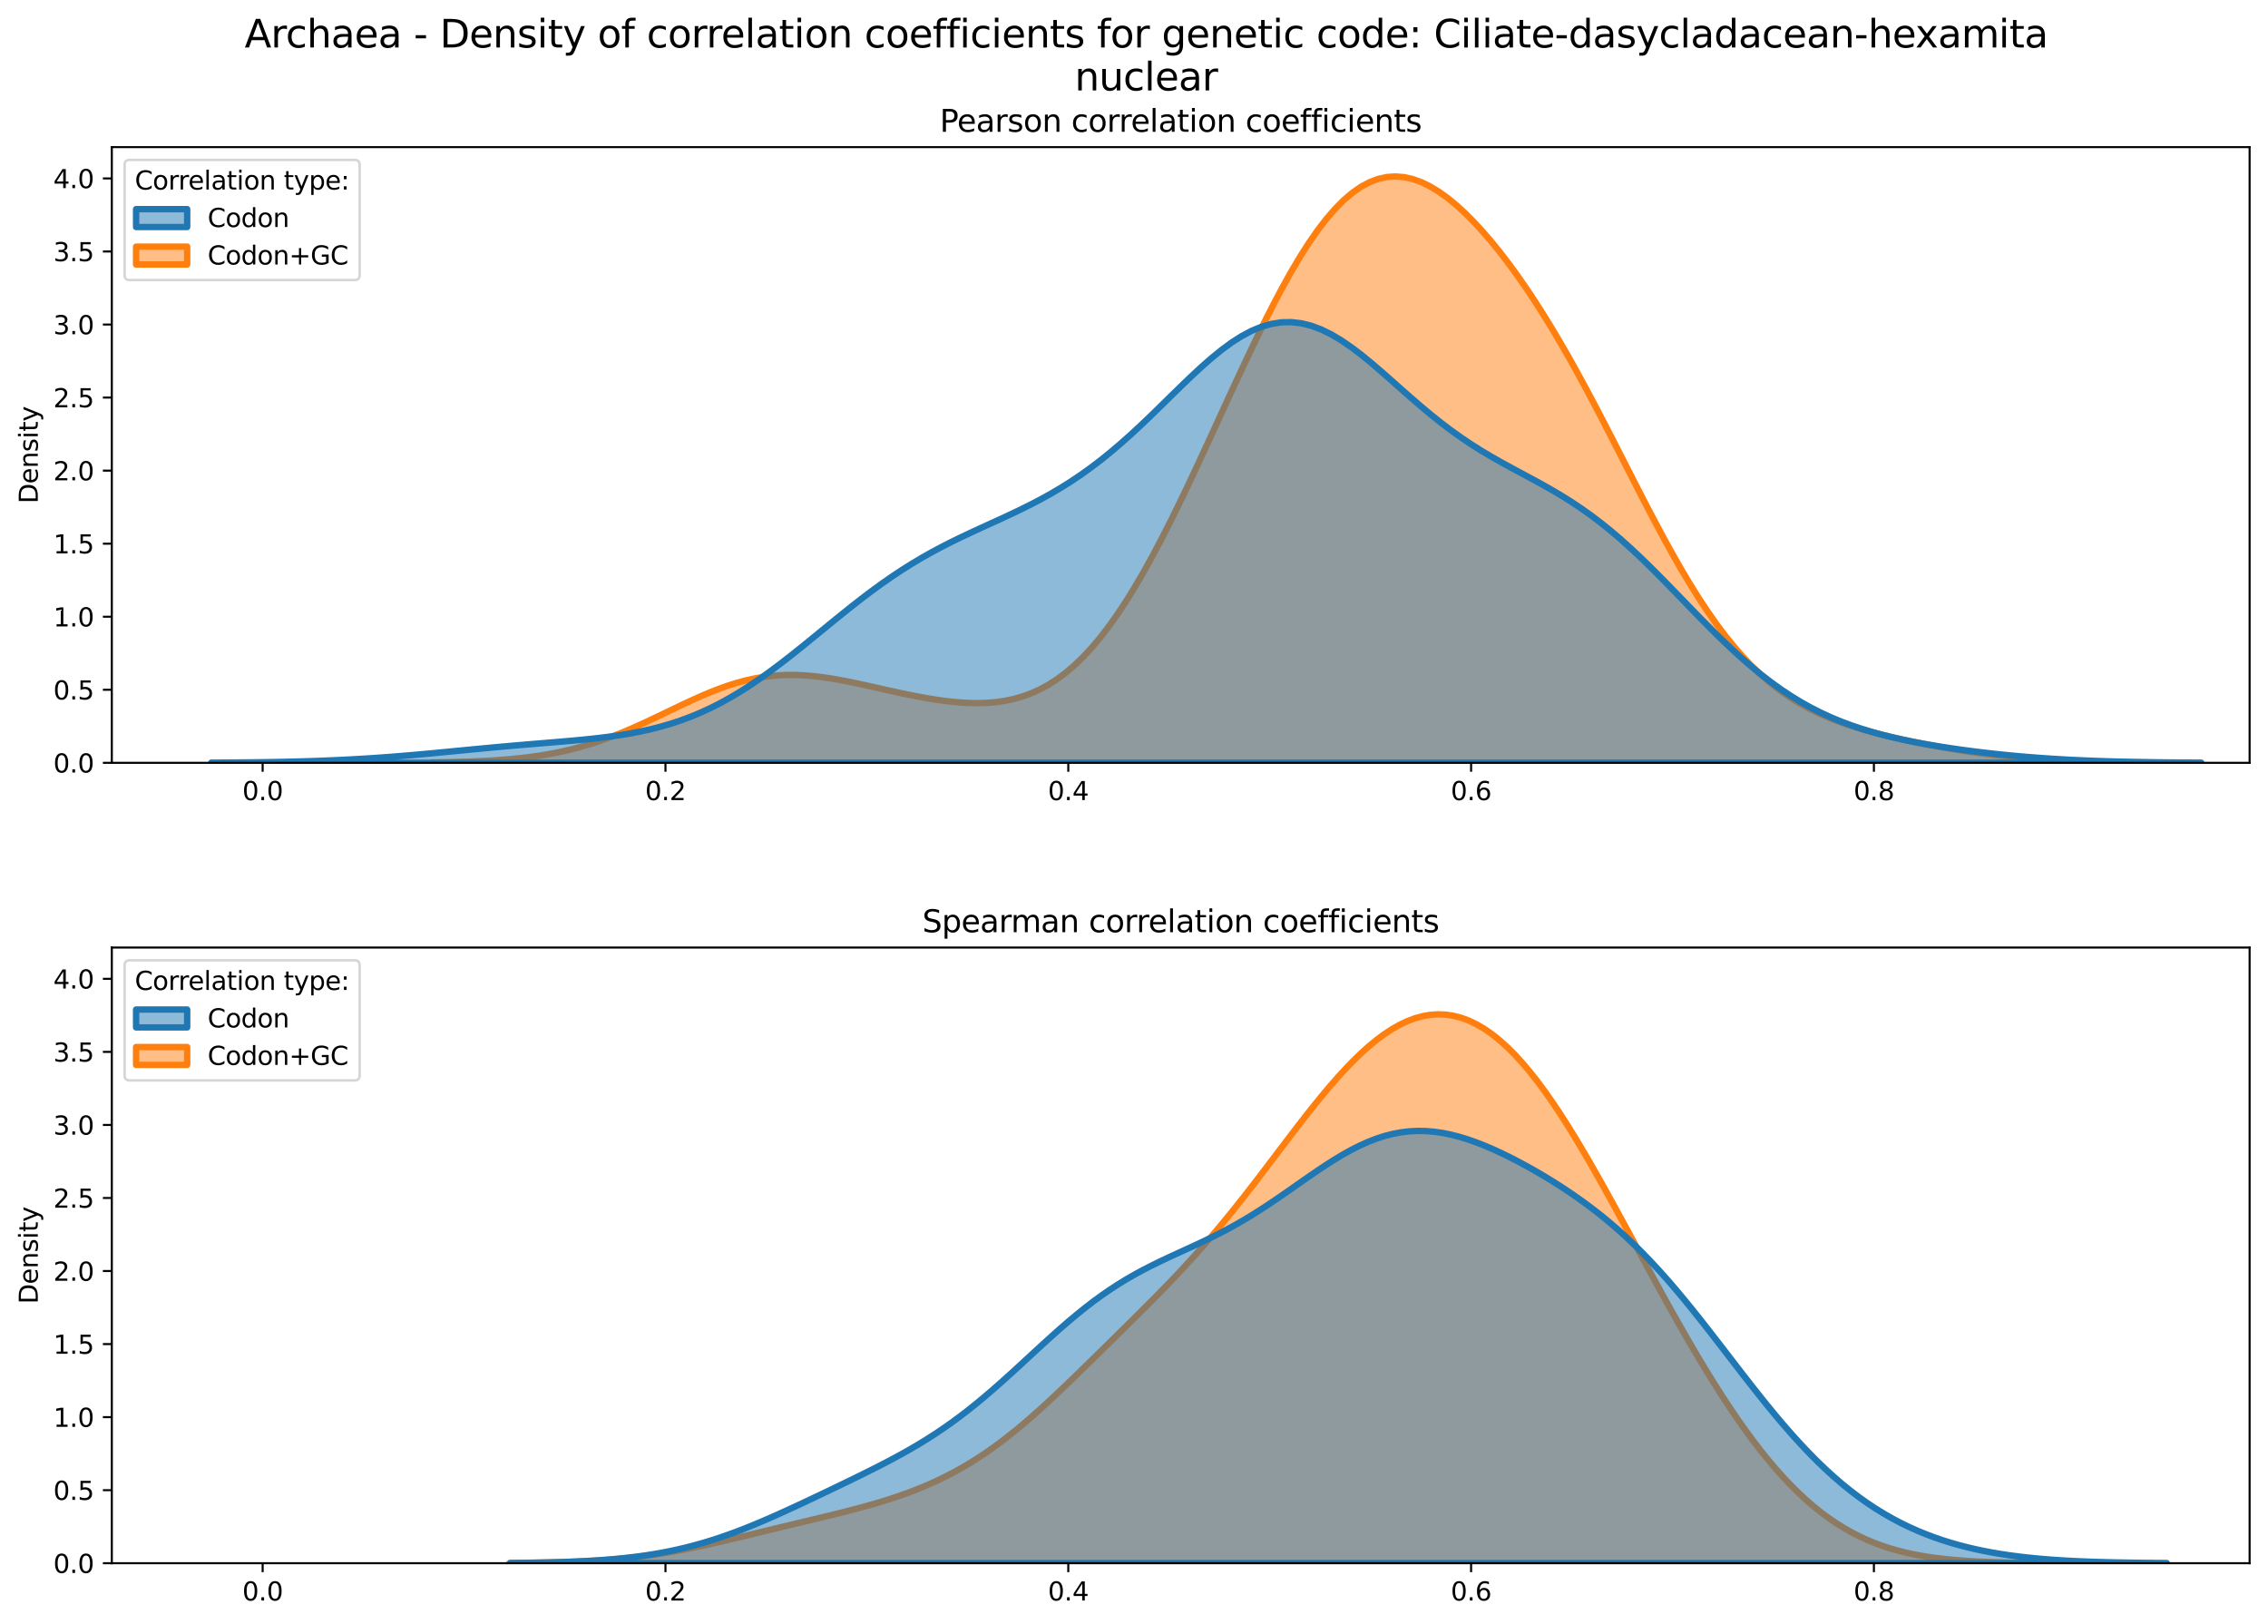 <?xml version="1.0" encoding="utf-8" standalone="no"?>
<!DOCTYPE svg PUBLIC "-//W3C//DTD SVG 1.1//EN"
  "http://www.w3.org/Graphics/SVG/1.1/DTD/svg11.dtd">
<svg xmlns:xlink="http://www.w3.org/1999/xlink" width="887.981pt" height="635.878pt" viewBox="0 0 887.981 635.878" xmlns="http://www.w3.org/2000/svg" version="1.1">
 <defs>
  <style type="text/css">*{stroke-linejoin: round; stroke-linecap: butt}</style>
 </defs>
 <g id="figure_1">
  <g id="patch_1">
   <path d="M 0 635.878 
L 887.981 635.878 
L 887.981 0 
L 0 0 
z
" style="fill: #ffffff"/>
  </g>
  <g id="axes_1">
   <g id="patch_2">
    <path d="M 43.781 298.643 
L 880.781 298.643 
L 880.781 57.6 
L 43.781 57.6 
z
" style="fill: #ffffff"/>
   </g>
   <g id="PolyCollection_1">
    <defs>
     <path id="mdc9130b1f7" d="M 169.162 -337.397 
L 169.162 -337.235 
L 172.56 -337.235 
L 175.959 -337.235 
L 179.357 -337.235 
L 182.755 -337.235 
L 186.154 -337.235 
L 189.552 -337.235 
L 192.951 -337.235 
L 196.349 -337.235 
L 199.747 -337.235 
L 203.146 -337.235 
L 206.544 -337.235 
L 209.943 -337.235 
L 213.341 -337.235 
L 216.739 -337.235 
L 220.138 -337.235 
L 223.536 -337.235 
L 226.935 -337.235 
L 230.333 -337.235 
L 233.731 -337.235 
L 237.13 -337.235 
L 240.528 -337.235 
L 243.927 -337.235 
L 247.325 -337.235 
L 250.723 -337.235 
L 254.122 -337.235 
L 257.52 -337.235 
L 260.919 -337.235 
L 264.317 -337.235 
L 267.715 -337.235 
L 271.114 -337.235 
L 274.512 -337.235 
L 277.91 -337.235 
L 281.309 -337.235 
L 284.707 -337.235 
L 288.106 -337.235 
L 291.504 -337.235 
L 294.902 -337.235 
L 298.301 -337.235 
L 301.699 -337.235 
L 305.098 -337.235 
L 308.496 -337.235 
L 311.894 -337.235 
L 315.293 -337.235 
L 318.691 -337.235 
L 322.09 -337.235 
L 325.488 -337.235 
L 328.886 -337.235 
L 332.285 -337.235 
L 335.683 -337.235 
L 339.082 -337.235 
L 342.48 -337.235 
L 345.878 -337.235 
L 349.277 -337.235 
L 352.675 -337.235 
L 356.074 -337.235 
L 359.472 -337.235 
L 362.87 -337.235 
L 366.269 -337.235 
L 369.667 -337.235 
L 373.066 -337.235 
L 376.464 -337.235 
L 379.862 -337.235 
L 383.261 -337.235 
L 386.659 -337.235 
L 390.058 -337.235 
L 393.456 -337.235 
L 396.854 -337.235 
L 400.253 -337.235 
L 403.651 -337.235 
L 407.05 -337.235 
L 410.448 -337.235 
L 413.846 -337.235 
L 417.245 -337.235 
L 420.643 -337.235 
L 424.041 -337.235 
L 427.44 -337.235 
L 430.838 -337.235 
L 434.237 -337.235 
L 437.635 -337.235 
L 441.033 -337.235 
L 444.432 -337.235 
L 447.83 -337.235 
L 451.229 -337.235 
L 454.627 -337.235 
L 458.025 -337.235 
L 461.424 -337.235 
L 464.822 -337.235 
L 468.221 -337.235 
L 471.619 -337.235 
L 475.017 -337.235 
L 478.416 -337.235 
L 481.814 -337.235 
L 485.213 -337.235 
L 488.611 -337.235 
L 492.009 -337.235 
L 495.408 -337.235 
L 498.806 -337.235 
L 502.205 -337.235 
L 505.603 -337.235 
L 509.001 -337.235 
L 512.4 -337.235 
L 515.798 -337.235 
L 519.197 -337.235 
L 522.595 -337.235 
L 525.993 -337.235 
L 529.392 -337.235 
L 532.79 -337.235 
L 536.189 -337.235 
L 539.587 -337.235 
L 542.985 -337.235 
L 546.384 -337.235 
L 549.782 -337.235 
L 553.181 -337.235 
L 556.579 -337.235 
L 559.977 -337.235 
L 563.376 -337.235 
L 566.774 -337.235 
L 570.172 -337.235 
L 573.571 -337.235 
L 576.969 -337.235 
L 580.368 -337.235 
L 583.766 -337.235 
L 587.164 -337.235 
L 590.563 -337.235 
L 593.961 -337.235 
L 597.36 -337.235 
L 600.758 -337.235 
L 604.156 -337.235 
L 607.555 -337.235 
L 610.953 -337.235 
L 614.352 -337.235 
L 617.75 -337.235 
L 621.148 -337.235 
L 624.547 -337.235 
L 627.945 -337.235 
L 631.344 -337.235 
L 634.742 -337.235 
L 638.14 -337.235 
L 641.539 -337.235 
L 644.937 -337.235 
L 648.336 -337.235 
L 651.734 -337.235 
L 655.132 -337.235 
L 658.531 -337.235 
L 661.929 -337.235 
L 665.328 -337.235 
L 668.726 -337.235 
L 672.124 -337.235 
L 675.523 -337.235 
L 678.921 -337.235 
L 682.32 -337.235 
L 685.718 -337.235 
L 689.116 -337.235 
L 692.515 -337.235 
L 695.913 -337.235 
L 699.312 -337.235 
L 702.71 -337.235 
L 706.108 -337.235 
L 709.507 -337.235 
L 712.905 -337.235 
L 716.303 -337.235 
L 719.702 -337.235 
L 723.1 -337.235 
L 726.499 -337.235 
L 729.897 -337.235 
L 733.295 -337.235 
L 736.694 -337.235 
L 740.092 -337.235 
L 743.491 -337.235 
L 746.889 -337.235 
L 750.287 -337.235 
L 753.686 -337.235 
L 757.084 -337.235 
L 760.483 -337.235 
L 763.881 -337.235 
L 767.279 -337.235 
L 770.678 -337.235 
L 774.076 -337.235 
L 777.475 -337.235 
L 780.873 -337.235 
L 784.271 -337.235 
L 787.67 -337.235 
L 791.068 -337.235 
L 794.467 -337.235 
L 797.865 -337.235 
L 801.263 -337.235 
L 804.662 -337.235 
L 808.06 -337.235 
L 811.459 -337.235 
L 814.857 -337.235 
L 818.255 -337.235 
L 821.654 -337.235 
L 825.052 -337.235 
L 828.451 -337.235 
L 831.849 -337.235 
L 835.247 -337.235 
L 838.646 -337.235 
L 842.044 -337.235 
L 845.443 -337.235 
L 845.443 -337.311 
L 845.443 -337.311 
L 842.044 -337.334 
L 838.646 -337.362 
L 835.247 -337.397 
L 831.849 -337.441 
L 828.451 -337.494 
L 825.052 -337.559 
L 821.654 -337.637 
L 818.255 -337.73 
L 814.857 -337.84 
L 811.459 -337.97 
L 808.06 -338.12 
L 804.662 -338.294 
L 801.263 -338.494 
L 797.865 -338.72 
L 794.467 -338.976 
L 791.068 -339.262 
L 787.67 -339.579 
L 784.271 -339.929 
L 780.873 -340.312 
L 777.475 -340.727 
L 774.076 -341.176 
L 770.678 -341.657 
L 767.279 -342.17 
L 763.881 -342.715 
L 760.483 -343.292 
L 757.084 -343.899 
L 753.686 -344.538 
L 750.287 -345.209 
L 746.889 -345.914 
L 743.491 -346.657 
L 740.092 -347.441 
L 736.694 -348.272 
L 733.295 -349.159 
L 729.897 -350.108 
L 726.499 -351.133 
L 723.1 -352.245 
L 719.702 -353.459 
L 716.303 -354.791 
L 712.905 -356.259 
L 709.507 -357.882 
L 706.108 -359.68 
L 702.71 -361.673 
L 699.312 -363.883 
L 695.913 -366.33 
L 692.515 -369.032 
L 689.116 -372.009 
L 685.718 -375.275 
L 682.32 -378.842 
L 678.921 -382.722 
L 675.523 -386.917 
L 672.124 -391.43 
L 668.726 -396.256 
L 665.328 -401.386 
L 661.929 -406.804 
L 658.531 -412.49 
L 655.132 -418.42 
L 651.734 -424.564 
L 648.336 -430.888 
L 644.937 -437.355 
L 641.539 -443.928 
L 638.14 -450.565 
L 634.742 -457.228 
L 631.344 -463.876 
L 627.945 -470.474 
L 624.547 -476.988 
L 621.148 -483.386 
L 617.75 -489.645 
L 614.352 -495.74 
L 610.953 -501.656 
L 607.555 -507.379 
L 604.156 -512.9 
L 600.758 -518.21 
L 597.36 -523.306 
L 593.961 -528.183 
L 590.563 -532.837 
L 587.164 -537.261 
L 583.766 -541.449 
L 580.368 -545.39 
L 576.969 -549.071 
L 573.571 -552.474 
L 570.172 -555.58 
L 566.774 -558.365 
L 563.376 -560.803 
L 559.977 -562.866 
L 556.579 -564.525 
L 553.181 -565.751 
L 549.782 -566.518 
L 546.384 -566.8 
L 542.985 -566.575 
L 539.587 -565.826 
L 536.189 -564.54 
L 532.79 -562.71 
L 529.392 -560.335 
L 525.993 -557.421 
L 522.595 -553.978 
L 519.197 -550.024 
L 515.798 -545.581 
L 512.4 -540.676 
L 509.001 -535.341 
L 505.603 -529.612 
L 502.205 -523.526 
L 498.806 -517.124 
L 495.408 -510.448 
L 492.009 -503.542 
L 488.611 -496.45 
L 485.213 -489.214 
L 481.814 -481.88 
L 478.416 -474.489 
L 475.017 -467.085 
L 471.619 -459.709 
L 468.221 -452.401 
L 464.822 -445.201 
L 461.424 -438.146 
L 458.025 -431.272 
L 454.627 -424.613 
L 451.229 -418.202 
L 447.83 -412.067 
L 444.432 -406.236 
L 441.033 -400.731 
L 437.635 -395.573 
L 434.237 -390.777 
L 430.838 -386.355 
L 427.44 -382.314 
L 424.041 -378.658 
L 420.643 -375.384 
L 417.245 -372.486 
L 413.846 -369.955 
L 410.448 -367.777 
L 407.05 -365.935 
L 403.651 -364.408 
L 400.253 -363.176 
L 396.854 -362.215 
L 393.456 -361.501 
L 390.058 -361.01 
L 386.659 -360.718 
L 383.261 -360.603 
L 379.862 -360.644 
L 376.464 -360.82 
L 373.066 -361.114 
L 369.667 -361.509 
L 366.269 -361.991 
L 362.87 -362.547 
L 359.472 -363.165 
L 356.074 -363.834 
L 352.675 -364.542 
L 349.277 -365.281 
L 345.878 -366.037 
L 342.48 -366.8 
L 339.082 -367.557 
L 335.683 -368.295 
L 332.285 -368.998 
L 328.886 -369.652 
L 325.488 -370.24 
L 322.09 -370.746 
L 318.691 -371.154 
L 315.293 -371.447 
L 311.894 -371.612 
L 308.496 -371.635 
L 305.098 -371.507 
L 301.699 -371.22 
L 298.301 -370.768 
L 294.902 -370.152 
L 291.504 -369.372 
L 288.106 -368.436 
L 284.707 -367.353 
L 281.309 -366.136 
L 277.91 -364.799 
L 274.512 -363.362 
L 271.114 -361.843 
L 267.715 -360.264 
L 264.317 -358.646 
L 260.919 -357.011 
L 257.52 -355.379 
L 254.122 -353.77 
L 250.723 -352.201 
L 247.325 -350.688 
L 243.927 -349.244 
L 240.528 -347.882 
L 237.13 -346.607 
L 233.731 -345.428 
L 230.333 -344.347 
L 226.935 -343.364 
L 223.536 -342.48 
L 220.138 -341.691 
L 216.739 -340.994 
L 213.341 -340.383 
L 209.943 -339.853 
L 206.544 -339.396 
L 203.146 -339.006 
L 199.747 -338.676 
L 196.349 -338.399 
L 192.951 -338.168 
L 189.552 -337.978 
L 186.154 -337.822 
L 182.755 -337.695 
L 179.357 -337.593 
L 175.959 -337.512 
L 172.56 -337.447 
L 169.162 -337.397 
z
" style="stroke: #ff7f0e; stroke-width: 2.5"/>
    </defs>
    <g clip-path="url(#p26df385d25)">
     <use xlink:href="#mdc9130b1f7" x="0" y="635.878" style="fill: #ff7f0e; fill-opacity: 0.5; stroke: #ff7f0e; stroke-width: 2.5"/>
    </g>
   </g>
   <g id="PolyCollection_2">
    <defs>
     <path id="mdb04e82262" d="M 82.737 -337.302 
L 82.737 -337.235 
L 86.652 -337.235 
L 90.567 -337.235 
L 94.482 -337.235 
L 98.397 -337.235 
L 102.312 -337.235 
L 106.227 -337.235 
L 110.143 -337.235 
L 114.058 -337.235 
L 117.973 -337.235 
L 121.888 -337.235 
L 125.803 -337.235 
L 129.718 -337.235 
L 133.633 -337.235 
L 137.548 -337.235 
L 141.464 -337.235 
L 145.379 -337.235 
L 149.294 -337.235 
L 153.209 -337.235 
L 157.124 -337.235 
L 161.039 -337.235 
L 164.954 -337.235 
L 168.869 -337.235 
L 172.784 -337.235 
L 176.7 -337.235 
L 180.615 -337.235 
L 184.53 -337.235 
L 188.445 -337.235 
L 192.36 -337.235 
L 196.275 -337.235 
L 200.19 -337.235 
L 204.105 -337.235 
L 208.021 -337.235 
L 211.936 -337.235 
L 215.851 -337.235 
L 219.766 -337.235 
L 223.681 -337.235 
L 227.596 -337.235 
L 231.511 -337.235 
L 235.426 -337.235 
L 239.342 -337.235 
L 243.257 -337.235 
L 247.172 -337.235 
L 251.087 -337.235 
L 255.002 -337.235 
L 258.917 -337.235 
L 262.832 -337.235 
L 266.747 -337.235 
L 270.663 -337.235 
L 274.578 -337.235 
L 278.493 -337.235 
L 282.408 -337.235 
L 286.323 -337.235 
L 290.238 -337.235 
L 294.153 -337.235 
L 298.068 -337.235 
L 301.983 -337.235 
L 305.899 -337.235 
L 309.814 -337.235 
L 313.729 -337.235 
L 317.644 -337.235 
L 321.559 -337.235 
L 325.474 -337.235 
L 329.389 -337.235 
L 333.304 -337.235 
L 337.22 -337.235 
L 341.135 -337.235 
L 345.05 -337.235 
L 348.965 -337.235 
L 352.88 -337.235 
L 356.795 -337.235 
L 360.71 -337.235 
L 364.625 -337.235 
L 368.541 -337.235 
L 372.456 -337.235 
L 376.371 -337.235 
L 380.286 -337.235 
L 384.201 -337.235 
L 388.116 -337.235 
L 392.031 -337.235 
L 395.946 -337.235 
L 399.861 -337.235 
L 403.777 -337.235 
L 407.692 -337.235 
L 411.607 -337.235 
L 415.522 -337.235 
L 419.437 -337.235 
L 423.352 -337.235 
L 427.267 -337.235 
L 431.182 -337.235 
L 435.098 -337.235 
L 439.013 -337.235 
L 442.928 -337.235 
L 446.843 -337.235 
L 450.758 -337.235 
L 454.673 -337.235 
L 458.588 -337.235 
L 462.503 -337.235 
L 466.419 -337.235 
L 470.334 -337.235 
L 474.249 -337.235 
L 478.164 -337.235 
L 482.079 -337.235 
L 485.994 -337.235 
L 489.909 -337.235 
L 493.824 -337.235 
L 497.74 -337.235 
L 501.655 -337.235 
L 505.57 -337.235 
L 509.485 -337.235 
L 513.4 -337.235 
L 517.315 -337.235 
L 521.23 -337.235 
L 525.145 -337.235 
L 529.06 -337.235 
L 532.976 -337.235 
L 536.891 -337.235 
L 540.806 -337.235 
L 544.721 -337.235 
L 548.636 -337.235 
L 552.551 -337.235 
L 556.466 -337.235 
L 560.381 -337.235 
L 564.297 -337.235 
L 568.212 -337.235 
L 572.127 -337.235 
L 576.042 -337.235 
L 579.957 -337.235 
L 583.872 -337.235 
L 587.787 -337.235 
L 591.702 -337.235 
L 595.618 -337.235 
L 599.533 -337.235 
L 603.448 -337.235 
L 607.363 -337.235 
L 611.278 -337.235 
L 615.193 -337.235 
L 619.108 -337.235 
L 623.023 -337.235 
L 626.939 -337.235 
L 630.854 -337.235 
L 634.769 -337.235 
L 638.684 -337.235 
L 642.599 -337.235 
L 646.514 -337.235 
L 650.429 -337.235 
L 654.344 -337.235 
L 658.259 -337.235 
L 662.175 -337.235 
L 666.09 -337.235 
L 670.005 -337.235 
L 673.92 -337.235 
L 677.835 -337.235 
L 681.75 -337.235 
L 685.665 -337.235 
L 689.58 -337.235 
L 693.496 -337.235 
L 697.411 -337.235 
L 701.326 -337.235 
L 705.241 -337.235 
L 709.156 -337.235 
L 713.071 -337.235 
L 716.986 -337.235 
L 720.901 -337.235 
L 724.817 -337.235 
L 728.732 -337.235 
L 732.647 -337.235 
L 736.562 -337.235 
L 740.477 -337.235 
L 744.392 -337.235 
L 748.307 -337.235 
L 752.222 -337.235 
L 756.138 -337.235 
L 760.053 -337.235 
L 763.968 -337.235 
L 767.883 -337.235 
L 771.798 -337.235 
L 775.713 -337.235 
L 779.628 -337.235 
L 783.543 -337.235 
L 787.458 -337.235 
L 791.374 -337.235 
L 795.289 -337.235 
L 799.204 -337.235 
L 803.119 -337.235 
L 807.034 -337.235 
L 810.949 -337.235 
L 814.864 -337.235 
L 818.779 -337.235 
L 822.695 -337.235 
L 826.61 -337.235 
L 830.525 -337.235 
L 834.44 -337.235 
L 838.355 -337.235 
L 842.27 -337.235 
L 846.185 -337.235 
L 850.1 -337.235 
L 854.016 -337.235 
L 857.931 -337.235 
L 861.846 -337.235 
L 861.846 -337.302 
L 861.846 -337.302 
L 857.931 -337.323 
L 854.016 -337.349 
L 850.1 -337.381 
L 846.185 -337.421 
L 842.27 -337.471 
L 838.355 -337.531 
L 834.44 -337.603 
L 830.525 -337.69 
L 826.61 -337.792 
L 822.695 -337.913 
L 818.779 -338.053 
L 814.864 -338.215 
L 810.949 -338.401 
L 807.034 -338.613 
L 803.119 -338.851 
L 799.204 -339.117 
L 795.289 -339.412 
L 791.374 -339.738 
L 787.458 -340.095 
L 783.543 -340.483 
L 779.628 -340.903 
L 775.713 -341.357 
L 771.798 -341.845 
L 767.883 -342.368 
L 763.968 -342.929 
L 760.053 -343.531 
L 756.138 -344.177 
L 752.222 -344.874 
L 748.307 -345.628 
L 744.392 -346.447 
L 740.477 -347.341 
L 736.562 -348.321 
L 732.647 -349.401 
L 728.732 -350.593 
L 724.817 -351.914 
L 720.901 -353.377 
L 716.986 -354.999 
L 713.071 -356.794 
L 709.156 -358.774 
L 705.241 -360.951 
L 701.326 -363.334 
L 697.411 -365.928 
L 693.496 -368.735 
L 689.58 -371.751 
L 685.665 -374.97 
L 681.75 -378.378 
L 677.835 -381.96 
L 673.92 -385.694 
L 670.005 -389.553 
L 666.09 -393.508 
L 662.175 -397.527 
L 658.259 -401.575 
L 654.344 -405.616 
L 650.429 -409.616 
L 646.514 -413.54 
L 642.599 -417.356 
L 638.684 -421.038 
L 634.769 -424.561 
L 630.854 -427.909 
L 626.939 -431.07 
L 623.023 -434.041 
L 619.108 -436.825 
L 615.193 -439.433 
L 611.278 -441.881 
L 607.363 -444.195 
L 603.448 -446.403 
L 599.533 -448.539 
L 595.618 -450.639 
L 591.702 -452.744 
L 587.787 -454.889 
L 583.872 -457.112 
L 579.957 -459.445 
L 576.042 -461.914 
L 572.127 -464.54 
L 568.212 -467.334 
L 564.297 -470.297 
L 560.381 -473.422 
L 556.466 -476.688 
L 552.551 -480.068 
L 548.636 -483.52 
L 544.721 -486.997 
L 540.806 -490.443 
L 536.891 -493.796 
L 532.976 -496.99 
L 529.06 -499.96 
L 525.145 -502.638 
L 521.23 -504.965 
L 517.315 -506.883 
L 513.4 -508.346 
L 509.485 -509.315 
L 505.57 -509.766 
L 501.655 -509.684 
L 497.74 -509.069 
L 493.824 -507.933 
L 489.909 -506.298 
L 485.994 -504.201 
L 482.079 -501.685 
L 478.164 -498.802 
L 474.249 -495.609 
L 470.334 -492.166 
L 466.419 -488.534 
L 462.503 -484.775 
L 458.588 -480.946 
L 454.673 -477.101 
L 450.758 -473.287 
L 446.843 -469.547 
L 442.928 -465.916 
L 439.013 -462.421 
L 435.098 -459.082 
L 431.182 -455.914 
L 427.267 -452.923 
L 423.352 -450.112 
L 419.437 -447.476 
L 415.522 -445.007 
L 411.607 -442.694 
L 407.692 -440.519 
L 403.777 -438.466 
L 399.861 -436.514 
L 395.946 -434.64 
L 392.031 -432.82 
L 388.116 -431.031 
L 384.201 -429.247 
L 380.286 -427.444 
L 376.371 -425.598 
L 372.456 -423.688 
L 368.541 -421.694 
L 364.625 -419.597 
L 360.71 -417.384 
L 356.795 -415.046 
L 352.88 -412.576 
L 348.965 -409.972 
L 345.05 -407.239 
L 341.135 -404.384 
L 337.22 -401.419 
L 333.304 -398.362 
L 329.389 -395.232 
L 325.474 -392.052 
L 321.559 -388.847 
L 317.644 -385.644 
L 313.729 -382.468 
L 309.814 -379.347 
L 305.899 -376.306 
L 301.983 -373.367 
L 298.068 -370.551 
L 294.153 -367.877 
L 290.238 -365.359 
L 286.323 -363.008 
L 282.408 -360.832 
L 278.493 -358.835 
L 274.578 -357.017 
L 270.663 -355.377 
L 266.747 -353.908 
L 262.832 -352.604 
L 258.917 -351.455 
L 255.002 -350.448 
L 251.087 -349.571 
L 247.172 -348.809 
L 243.257 -348.149 
L 239.342 -347.576 
L 235.426 -347.075 
L 231.511 -346.633 
L 227.596 -346.236 
L 223.681 -345.872 
L 219.766 -345.53 
L 215.851 -345.202 
L 211.936 -344.879 
L 208.021 -344.556 
L 204.105 -344.227 
L 200.19 -343.889 
L 196.275 -343.542 
L 192.36 -343.185 
L 188.445 -342.819 
L 184.53 -342.446 
L 180.615 -342.069 
L 176.7 -341.691 
L 172.784 -341.315 
L 168.869 -340.946 
L 164.954 -340.587 
L 161.039 -340.241 
L 157.124 -339.911 
L 153.209 -339.599 
L 149.294 -339.308 
L 145.379 -339.04 
L 141.464 -338.794 
L 137.548 -338.571 
L 133.633 -338.371 
L 129.718 -338.194 
L 125.803 -338.037 
L 121.888 -337.902 
L 117.973 -337.784 
L 114.058 -337.684 
L 110.143 -337.599 
L 106.227 -337.528 
L 102.312 -337.469 
L 98.397 -337.42 
L 94.482 -337.38 
L 90.567 -337.348 
L 86.652 -337.322 
L 82.737 -337.302 
z
" style="stroke: #1f77b4; stroke-width: 2.5"/>
    </defs>
    <g clip-path="url(#p26df385d25)">
     <use xlink:href="#mdb04e82262" x="0" y="635.878" style="fill: #1f77b4; fill-opacity: 0.5; stroke: #1f77b4; stroke-width: 2.5"/>
    </g>
   </g>
   <g id="matplotlib.axis_1">
    <g id="xtick_1">
     <g id="line2d_1">
      <defs>
       <path id="m5576fa11d9" d="M 0 0 
L 0 3.5 
" style="stroke: #000000; stroke-width: 0.8"/>
      </defs>
      <g>
       <use xlink:href="#m5576fa11d9" x="102.834" y="298.643" style="stroke: #000000; stroke-width: 0.8"/>
      </g>
     </g>
     <g id="text_1">
      <!-- 0.0 -->
      <g transform="translate(94.882 313.242) scale(0.1 -0.1)">
       <defs>
        <path id="DejaVuSans-30" d="M 2034 4250 
Q 1547 4250 1301 3770 
Q 1056 3291 1056 2328 
Q 1056 1369 1301 889 
Q 1547 409 2034 409 
Q 2525 409 2770 889 
Q 3016 1369 3016 2328 
Q 3016 3291 2770 3770 
Q 2525 4250 2034 4250 
z
M 2034 4750 
Q 2819 4750 3233 4129 
Q 3647 3509 3647 2328 
Q 3647 1150 3233 529 
Q 2819 -91 2034 -91 
Q 1250 -91 836 529 
Q 422 1150 422 2328 
Q 422 3509 836 4129 
Q 1250 4750 2034 4750 
z
" transform="scale(0.016)"/>
        <path id="DejaVuSans-2e" d="M 684 794 
L 1344 794 
L 1344 0 
L 684 0 
L 684 794 
z
" transform="scale(0.016)"/>
       </defs>
       <use xlink:href="#DejaVuSans-30"/>
       <use xlink:href="#DejaVuSans-2e" x="63.623"/>
       <use xlink:href="#DejaVuSans-30" x="95.41"/>
      </g>
     </g>
    </g>
    <g id="xtick_2">
     <g id="line2d_2">
      <g>
       <use xlink:href="#m5576fa11d9" x="260.546" y="298.643" style="stroke: #000000; stroke-width: 0.8"/>
      </g>
     </g>
     <g id="text_2">
      <!-- 0.2 -->
      <g transform="translate(252.595 313.242) scale(0.1 -0.1)">
       <defs>
        <path id="DejaVuSans-32" d="M 1228 531 
L 3431 531 
L 3431 0 
L 469 0 
L 469 531 
Q 828 903 1448 1529 
Q 2069 2156 2228 2338 
Q 2531 2678 2651 2914 
Q 2772 3150 2772 3378 
Q 2772 3750 2511 3984 
Q 2250 4219 1831 4219 
Q 1534 4219 1204 4116 
Q 875 4013 500 3803 
L 500 4441 
Q 881 4594 1212 4672 
Q 1544 4750 1819 4750 
Q 2544 4750 2975 4387 
Q 3406 4025 3406 3419 
Q 3406 3131 3298 2873 
Q 3191 2616 2906 2266 
Q 2828 2175 2409 1742 
Q 1991 1309 1228 531 
z
" transform="scale(0.016)"/>
       </defs>
       <use xlink:href="#DejaVuSans-30"/>
       <use xlink:href="#DejaVuSans-2e" x="63.623"/>
       <use xlink:href="#DejaVuSans-32" x="95.41"/>
      </g>
     </g>
    </g>
    <g id="xtick_3">
     <g id="line2d_3">
      <g>
       <use xlink:href="#m5576fa11d9" x="418.258" y="298.643" style="stroke: #000000; stroke-width: 0.8"/>
      </g>
     </g>
     <g id="text_3">
      <!-- 0.4 -->
      <g transform="translate(410.307 313.242) scale(0.1 -0.1)">
       <defs>
        <path id="DejaVuSans-34" d="M 2419 4116 
L 825 1625 
L 2419 1625 
L 2419 4116 
z
M 2253 4666 
L 3047 4666 
L 3047 1625 
L 3713 1625 
L 3713 1100 
L 3047 1100 
L 3047 0 
L 2419 0 
L 2419 1100 
L 313 1100 
L 313 1709 
L 2253 4666 
z
" transform="scale(0.016)"/>
       </defs>
       <use xlink:href="#DejaVuSans-30"/>
       <use xlink:href="#DejaVuSans-2e" x="63.623"/>
       <use xlink:href="#DejaVuSans-34" x="95.41"/>
      </g>
     </g>
    </g>
    <g id="xtick_4">
     <g id="line2d_4">
      <g>
       <use xlink:href="#m5576fa11d9" x="575.971" y="298.643" style="stroke: #000000; stroke-width: 0.8"/>
      </g>
     </g>
     <g id="text_4">
      <!-- 0.6 -->
      <g transform="translate(568.019 313.242) scale(0.1 -0.1)">
       <defs>
        <path id="DejaVuSans-36" d="M 2113 2584 
Q 1688 2584 1439 2293 
Q 1191 2003 1191 1497 
Q 1191 994 1439 701 
Q 1688 409 2113 409 
Q 2538 409 2786 701 
Q 3034 994 3034 1497 
Q 3034 2003 2786 2293 
Q 2538 2584 2113 2584 
z
M 3366 4563 
L 3366 3988 
Q 3128 4100 2886 4159 
Q 2644 4219 2406 4219 
Q 1781 4219 1451 3797 
Q 1122 3375 1075 2522 
Q 1259 2794 1537 2939 
Q 1816 3084 2150 3084 
Q 2853 3084 3261 2657 
Q 3669 2231 3669 1497 
Q 3669 778 3244 343 
Q 2819 -91 2113 -91 
Q 1303 -91 875 529 
Q 447 1150 447 2328 
Q 447 3434 972 4092 
Q 1497 4750 2381 4750 
Q 2619 4750 2861 4703 
Q 3103 4656 3366 4563 
z
" transform="scale(0.016)"/>
       </defs>
       <use xlink:href="#DejaVuSans-30"/>
       <use xlink:href="#DejaVuSans-2e" x="63.623"/>
       <use xlink:href="#DejaVuSans-36" x="95.41"/>
      </g>
     </g>
    </g>
    <g id="xtick_5">
     <g id="line2d_5">
      <g>
       <use xlink:href="#m5576fa11d9" x="733.683" y="298.643" style="stroke: #000000; stroke-width: 0.8"/>
      </g>
     </g>
     <g id="text_5">
      <!-- 0.8 -->
      <g transform="translate(725.732 313.242) scale(0.1 -0.1)">
       <defs>
        <path id="DejaVuSans-38" d="M 2034 2216 
Q 1584 2216 1326 1975 
Q 1069 1734 1069 1313 
Q 1069 891 1326 650 
Q 1584 409 2034 409 
Q 2484 409 2743 651 
Q 3003 894 3003 1313 
Q 3003 1734 2745 1975 
Q 2488 2216 2034 2216 
z
M 1403 2484 
Q 997 2584 770 2862 
Q 544 3141 544 3541 
Q 544 4100 942 4425 
Q 1341 4750 2034 4750 
Q 2731 4750 3128 4425 
Q 3525 4100 3525 3541 
Q 3525 3141 3298 2862 
Q 3072 2584 2669 2484 
Q 3125 2378 3379 2068 
Q 3634 1759 3634 1313 
Q 3634 634 3220 271 
Q 2806 -91 2034 -91 
Q 1263 -91 848 271 
Q 434 634 434 1313 
Q 434 1759 690 2068 
Q 947 2378 1403 2484 
z
M 1172 3481 
Q 1172 3119 1398 2916 
Q 1625 2713 2034 2713 
Q 2441 2713 2670 2916 
Q 2900 3119 2900 3481 
Q 2900 3844 2670 4047 
Q 2441 4250 2034 4250 
Q 1625 4250 1398 4047 
Q 1172 3844 1172 3481 
z
" transform="scale(0.016)"/>
       </defs>
       <use xlink:href="#DejaVuSans-30"/>
       <use xlink:href="#DejaVuSans-2e" x="63.623"/>
       <use xlink:href="#DejaVuSans-38" x="95.41"/>
      </g>
     </g>
    </g>
   </g>
   <g id="matplotlib.axis_2">
    <g id="ytick_1">
     <g id="line2d_6">
      <defs>
       <path id="mdcbb728701" d="M 0 0 
L -3.5 0 
" style="stroke: #000000; stroke-width: 0.8"/>
      </defs>
      <g>
       <use xlink:href="#mdcbb728701" x="43.781" y="298.643" style="stroke: #000000; stroke-width: 0.8"/>
      </g>
     </g>
     <g id="text_6">
      <!-- 0.0 -->
      <g transform="translate(20.878 302.443) scale(0.1 -0.1)">
       <use xlink:href="#DejaVuSans-30"/>
       <use xlink:href="#DejaVuSans-2e" x="63.623"/>
       <use xlink:href="#DejaVuSans-30" x="95.41"/>
      </g>
     </g>
    </g>
    <g id="ytick_2">
     <g id="line2d_7">
      <g>
       <use xlink:href="#mdcbb728701" x="43.781" y="270.045" style="stroke: #000000; stroke-width: 0.8"/>
      </g>
     </g>
     <g id="text_7">
      <!-- 0.5 -->
      <g transform="translate(20.878 273.844) scale(0.1 -0.1)">
       <defs>
        <path id="DejaVuSans-35" d="M 691 4666 
L 3169 4666 
L 3169 4134 
L 1269 4134 
L 1269 2991 
Q 1406 3038 1543 3061 
Q 1681 3084 1819 3084 
Q 2600 3084 3056 2656 
Q 3513 2228 3513 1497 
Q 3513 744 3044 326 
Q 2575 -91 1722 -91 
Q 1428 -91 1123 -41 
Q 819 9 494 109 
L 494 744 
Q 775 591 1075 516 
Q 1375 441 1709 441 
Q 2250 441 2565 725 
Q 2881 1009 2881 1497 
Q 2881 1984 2565 2268 
Q 2250 2553 1709 2553 
Q 1456 2553 1204 2497 
Q 953 2441 691 2322 
L 691 4666 
z
" transform="scale(0.016)"/>
       </defs>
       <use xlink:href="#DejaVuSans-30"/>
       <use xlink:href="#DejaVuSans-2e" x="63.623"/>
       <use xlink:href="#DejaVuSans-35" x="95.41"/>
      </g>
     </g>
    </g>
    <g id="ytick_3">
     <g id="line2d_8">
      <g>
       <use xlink:href="#mdcbb728701" x="43.781" y="241.446" style="stroke: #000000; stroke-width: 0.8"/>
      </g>
     </g>
     <g id="text_8">
      <!-- 1.0 -->
      <g transform="translate(20.878 245.245) scale(0.1 -0.1)">
       <defs>
        <path id="DejaVuSans-31" d="M 794 531 
L 1825 531 
L 1825 4091 
L 703 3866 
L 703 4441 
L 1819 4666 
L 2450 4666 
L 2450 531 
L 3481 531 
L 3481 0 
L 794 0 
L 794 531 
z
" transform="scale(0.016)"/>
       </defs>
       <use xlink:href="#DejaVuSans-31"/>
       <use xlink:href="#DejaVuSans-2e" x="63.623"/>
       <use xlink:href="#DejaVuSans-30" x="95.41"/>
      </g>
     </g>
    </g>
    <g id="ytick_4">
     <g id="line2d_9">
      <g>
       <use xlink:href="#mdcbb728701" x="43.781" y="212.848" style="stroke: #000000; stroke-width: 0.8"/>
      </g>
     </g>
     <g id="text_9">
      <!-- 1.5 -->
      <g transform="translate(20.878 216.647) scale(0.1 -0.1)">
       <use xlink:href="#DejaVuSans-31"/>
       <use xlink:href="#DejaVuSans-2e" x="63.623"/>
       <use xlink:href="#DejaVuSans-35" x="95.41"/>
      </g>
     </g>
    </g>
    <g id="ytick_5">
     <g id="line2d_10">
      <g>
       <use xlink:href="#mdcbb728701" x="43.781" y="184.249" style="stroke: #000000; stroke-width: 0.8"/>
      </g>
     </g>
     <g id="text_10">
      <!-- 2.0 -->
      <g transform="translate(20.878 188.048) scale(0.1 -0.1)">
       <use xlink:href="#DejaVuSans-32"/>
       <use xlink:href="#DejaVuSans-2e" x="63.623"/>
       <use xlink:href="#DejaVuSans-30" x="95.41"/>
      </g>
     </g>
    </g>
    <g id="ytick_6">
     <g id="line2d_11">
      <g>
       <use xlink:href="#mdcbb728701" x="43.781" y="155.65" style="stroke: #000000; stroke-width: 0.8"/>
      </g>
     </g>
     <g id="text_11">
      <!-- 2.5 -->
      <g transform="translate(20.878 159.449) scale(0.1 -0.1)">
       <use xlink:href="#DejaVuSans-32"/>
       <use xlink:href="#DejaVuSans-2e" x="63.623"/>
       <use xlink:href="#DejaVuSans-35" x="95.41"/>
      </g>
     </g>
    </g>
    <g id="ytick_7">
     <g id="line2d_12">
      <g>
       <use xlink:href="#mdcbb728701" x="43.781" y="127.052" style="stroke: #000000; stroke-width: 0.8"/>
      </g>
     </g>
     <g id="text_12">
      <!-- 3.0 -->
      <g transform="translate(20.878 130.851) scale(0.1 -0.1)">
       <defs>
        <path id="DejaVuSans-33" d="M 2597 2516 
Q 3050 2419 3304 2112 
Q 3559 1806 3559 1356 
Q 3559 666 3084 287 
Q 2609 -91 1734 -91 
Q 1441 -91 1130 -33 
Q 819 25 488 141 
L 488 750 
Q 750 597 1062 519 
Q 1375 441 1716 441 
Q 2309 441 2620 675 
Q 2931 909 2931 1356 
Q 2931 1769 2642 2001 
Q 2353 2234 1838 2234 
L 1294 2234 
L 1294 2753 
L 1863 2753 
Q 2328 2753 2575 2939 
Q 2822 3125 2822 3475 
Q 2822 3834 2567 4026 
Q 2313 4219 1838 4219 
Q 1578 4219 1281 4162 
Q 984 4106 628 3988 
L 628 4550 
Q 988 4650 1302 4700 
Q 1616 4750 1894 4750 
Q 2613 4750 3031 4423 
Q 3450 4097 3450 3541 
Q 3450 3153 3228 2886 
Q 3006 2619 2597 2516 
z
" transform="scale(0.016)"/>
       </defs>
       <use xlink:href="#DejaVuSans-33"/>
       <use xlink:href="#DejaVuSans-2e" x="63.623"/>
       <use xlink:href="#DejaVuSans-30" x="95.41"/>
      </g>
     </g>
    </g>
    <g id="ytick_8">
     <g id="line2d_13">
      <g>
       <use xlink:href="#mdcbb728701" x="43.781" y="98.453" style="stroke: #000000; stroke-width: 0.8"/>
      </g>
     </g>
     <g id="text_13">
      <!-- 3.5 -->
      <g transform="translate(20.878 102.252) scale(0.1 -0.1)">
       <use xlink:href="#DejaVuSans-33"/>
       <use xlink:href="#DejaVuSans-2e" x="63.623"/>
       <use xlink:href="#DejaVuSans-35" x="95.41"/>
      </g>
     </g>
    </g>
    <g id="ytick_9">
     <g id="line2d_14">
      <g>
       <use xlink:href="#mdcbb728701" x="43.781" y="69.854" style="stroke: #000000; stroke-width: 0.8"/>
      </g>
     </g>
     <g id="text_14">
      <!-- 4.0 -->
      <g transform="translate(20.878 73.654) scale(0.1 -0.1)">
       <use xlink:href="#DejaVuSans-34"/>
       <use xlink:href="#DejaVuSans-2e" x="63.623"/>
       <use xlink:href="#DejaVuSans-30" x="95.41"/>
      </g>
     </g>
    </g>
    <g id="text_15">
     <!-- Density -->
     <g transform="translate(14.798 197.13) rotate(-90) scale(0.1 -0.1)">
      <defs>
       <path id="DejaVuSans-44" d="M 1259 4147 
L 1259 519 
L 2022 519 
Q 2988 519 3436 956 
Q 3884 1394 3884 2338 
Q 3884 3275 3436 3711 
Q 2988 4147 2022 4147 
L 1259 4147 
z
M 628 4666 
L 1925 4666 
Q 3281 4666 3915 4102 
Q 4550 3538 4550 2338 
Q 4550 1131 3912 565 
Q 3275 0 1925 0 
L 628 0 
L 628 4666 
z
" transform="scale(0.016)"/>
       <path id="DejaVuSans-65" d="M 3597 1894 
L 3597 1613 
L 953 1613 
Q 991 1019 1311 708 
Q 1631 397 2203 397 
Q 2534 397 2845 478 
Q 3156 559 3463 722 
L 3463 178 
Q 3153 47 2828 -22 
Q 2503 -91 2169 -91 
Q 1331 -91 842 396 
Q 353 884 353 1716 
Q 353 2575 817 3079 
Q 1281 3584 2069 3584 
Q 2775 3584 3186 3129 
Q 3597 2675 3597 1894 
z
M 3022 2063 
Q 3016 2534 2758 2815 
Q 2500 3097 2075 3097 
Q 1594 3097 1305 2825 
Q 1016 2553 972 2059 
L 3022 2063 
z
" transform="scale(0.016)"/>
       <path id="DejaVuSans-6e" d="M 3513 2113 
L 3513 0 
L 2938 0 
L 2938 2094 
Q 2938 2591 2744 2837 
Q 2550 3084 2163 3084 
Q 1697 3084 1428 2787 
Q 1159 2491 1159 1978 
L 1159 0 
L 581 0 
L 581 3500 
L 1159 3500 
L 1159 2956 
Q 1366 3272 1645 3428 
Q 1925 3584 2291 3584 
Q 2894 3584 3203 3211 
Q 3513 2838 3513 2113 
z
" transform="scale(0.016)"/>
       <path id="DejaVuSans-73" d="M 2834 3397 
L 2834 2853 
Q 2591 2978 2328 3040 
Q 2066 3103 1784 3103 
Q 1356 3103 1142 2972 
Q 928 2841 928 2578 
Q 928 2378 1081 2264 
Q 1234 2150 1697 2047 
L 1894 2003 
Q 2506 1872 2764 1633 
Q 3022 1394 3022 966 
Q 3022 478 2636 193 
Q 2250 -91 1575 -91 
Q 1294 -91 989 -36 
Q 684 19 347 128 
L 347 722 
Q 666 556 975 473 
Q 1284 391 1588 391 
Q 1994 391 2212 530 
Q 2431 669 2431 922 
Q 2431 1156 2273 1281 
Q 2116 1406 1581 1522 
L 1381 1569 
Q 847 1681 609 1914 
Q 372 2147 372 2553 
Q 372 3047 722 3315 
Q 1072 3584 1716 3584 
Q 2034 3584 2315 3537 
Q 2597 3491 2834 3397 
z
" transform="scale(0.016)"/>
       <path id="DejaVuSans-69" d="M 603 3500 
L 1178 3500 
L 1178 0 
L 603 0 
L 603 3500 
z
M 603 4863 
L 1178 4863 
L 1178 4134 
L 603 4134 
L 603 4863 
z
" transform="scale(0.016)"/>
       <path id="DejaVuSans-74" d="M 1172 4494 
L 1172 3500 
L 2356 3500 
L 2356 3053 
L 1172 3053 
L 1172 1153 
Q 1172 725 1289 603 
Q 1406 481 1766 481 
L 2356 481 
L 2356 0 
L 1766 0 
Q 1100 0 847 248 
Q 594 497 594 1153 
L 594 3053 
L 172 3053 
L 172 3500 
L 594 3500 
L 594 4494 
L 1172 4494 
z
" transform="scale(0.016)"/>
       <path id="DejaVuSans-79" d="M 2059 -325 
Q 1816 -950 1584 -1140 
Q 1353 -1331 966 -1331 
L 506 -1331 
L 506 -850 
L 844 -850 
Q 1081 -850 1212 -737 
Q 1344 -625 1503 -206 
L 1606 56 
L 191 3500 
L 800 3500 
L 1894 763 
L 2988 3500 
L 3597 3500 
L 2059 -325 
z
" transform="scale(0.016)"/>
      </defs>
      <use xlink:href="#DejaVuSans-44"/>
      <use xlink:href="#DejaVuSans-65" x="77.002"/>
      <use xlink:href="#DejaVuSans-6e" x="138.525"/>
      <use xlink:href="#DejaVuSans-73" x="201.904"/>
      <use xlink:href="#DejaVuSans-69" x="254.004"/>
      <use xlink:href="#DejaVuSans-74" x="281.787"/>
      <use xlink:href="#DejaVuSans-79" x="320.996"/>
     </g>
    </g>
   </g>
   <g id="patch_3">
    <path d="M 43.781 298.643 
L 43.781 57.6 
" style="fill: none; stroke: #000000; stroke-width: 0.8; stroke-linejoin: miter; stroke-linecap: square"/>
   </g>
   <g id="patch_4">
    <path d="M 880.781 298.643 
L 880.781 57.6 
" style="fill: none; stroke: #000000; stroke-width: 0.8; stroke-linejoin: miter; stroke-linecap: square"/>
   </g>
   <g id="patch_5">
    <path d="M 43.781 298.643 
L 880.781 298.643 
" style="fill: none; stroke: #000000; stroke-width: 0.8; stroke-linejoin: miter; stroke-linecap: square"/>
   </g>
   <g id="patch_6">
    <path d="M 43.781 57.6 
L 880.781 57.6 
" style="fill: none; stroke: #000000; stroke-width: 0.8; stroke-linejoin: miter; stroke-linecap: square"/>
   </g>
   <g id="text_16">
    <!-- Pearson correlation coefficients -->
    <g transform="translate(367.949 51.6) scale(0.12 -0.12)">
     <defs>
      <path id="DejaVuSans-50" d="M 1259 4147 
L 1259 2394 
L 2053 2394 
Q 2494 2394 2734 2622 
Q 2975 2850 2975 3272 
Q 2975 3691 2734 3919 
Q 2494 4147 2053 4147 
L 1259 4147 
z
M 628 4666 
L 2053 4666 
Q 2838 4666 3239 4311 
Q 3641 3956 3641 3272 
Q 3641 2581 3239 2228 
Q 2838 1875 2053 1875 
L 1259 1875 
L 1259 0 
L 628 0 
L 628 4666 
z
" transform="scale(0.016)"/>
      <path id="DejaVuSans-61" d="M 2194 1759 
Q 1497 1759 1228 1600 
Q 959 1441 959 1056 
Q 959 750 1161 570 
Q 1363 391 1709 391 
Q 2188 391 2477 730 
Q 2766 1069 2766 1631 
L 2766 1759 
L 2194 1759 
z
M 3341 1997 
L 3341 0 
L 2766 0 
L 2766 531 
Q 2569 213 2275 61 
Q 1981 -91 1556 -91 
Q 1019 -91 701 211 
Q 384 513 384 1019 
Q 384 1609 779 1909 
Q 1175 2209 1959 2209 
L 2766 2209 
L 2766 2266 
Q 2766 2663 2505 2880 
Q 2244 3097 1772 3097 
Q 1472 3097 1187 3025 
Q 903 2953 641 2809 
L 641 3341 
Q 956 3463 1253 3523 
Q 1550 3584 1831 3584 
Q 2591 3584 2966 3190 
Q 3341 2797 3341 1997 
z
" transform="scale(0.016)"/>
      <path id="DejaVuSans-72" d="M 2631 2963 
Q 2534 3019 2420 3045 
Q 2306 3072 2169 3072 
Q 1681 3072 1420 2755 
Q 1159 2438 1159 1844 
L 1159 0 
L 581 0 
L 581 3500 
L 1159 3500 
L 1159 2956 
Q 1341 3275 1631 3429 
Q 1922 3584 2338 3584 
Q 2397 3584 2469 3576 
Q 2541 3569 2628 3553 
L 2631 2963 
z
" transform="scale(0.016)"/>
      <path id="DejaVuSans-6f" d="M 1959 3097 
Q 1497 3097 1228 2736 
Q 959 2375 959 1747 
Q 959 1119 1226 758 
Q 1494 397 1959 397 
Q 2419 397 2687 759 
Q 2956 1122 2956 1747 
Q 2956 2369 2687 2733 
Q 2419 3097 1959 3097 
z
M 1959 3584 
Q 2709 3584 3137 3096 
Q 3566 2609 3566 1747 
Q 3566 888 3137 398 
Q 2709 -91 1959 -91 
Q 1206 -91 779 398 
Q 353 888 353 1747 
Q 353 2609 779 3096 
Q 1206 3584 1959 3584 
z
" transform="scale(0.016)"/>
      <path id="DejaVuSans-20" transform="scale(0.016)"/>
      <path id="DejaVuSans-63" d="M 3122 3366 
L 3122 2828 
Q 2878 2963 2633 3030 
Q 2388 3097 2138 3097 
Q 1578 3097 1268 2742 
Q 959 2388 959 1747 
Q 959 1106 1268 751 
Q 1578 397 2138 397 
Q 2388 397 2633 464 
Q 2878 531 3122 666 
L 3122 134 
Q 2881 22 2623 -34 
Q 2366 -91 2075 -91 
Q 1284 -91 818 406 
Q 353 903 353 1747 
Q 353 2603 823 3093 
Q 1294 3584 2113 3584 
Q 2378 3584 2631 3529 
Q 2884 3475 3122 3366 
z
" transform="scale(0.016)"/>
      <path id="DejaVuSans-6c" d="M 603 4863 
L 1178 4863 
L 1178 0 
L 603 0 
L 603 4863 
z
" transform="scale(0.016)"/>
      <path id="DejaVuSans-66" d="M 2375 4863 
L 2375 4384 
L 1825 4384 
Q 1516 4384 1395 4259 
Q 1275 4134 1275 3809 
L 1275 3500 
L 2222 3500 
L 2222 3053 
L 1275 3053 
L 1275 0 
L 697 0 
L 697 3053 
L 147 3053 
L 147 3500 
L 697 3500 
L 697 3744 
Q 697 4328 969 4595 
Q 1241 4863 1831 4863 
L 2375 4863 
z
" transform="scale(0.016)"/>
     </defs>
     <use xlink:href="#DejaVuSans-50"/>
     <use xlink:href="#DejaVuSans-65" x="56.678"/>
     <use xlink:href="#DejaVuSans-61" x="118.201"/>
     <use xlink:href="#DejaVuSans-72" x="179.48"/>
     <use xlink:href="#DejaVuSans-73" x="220.594"/>
     <use xlink:href="#DejaVuSans-6f" x="272.693"/>
     <use xlink:href="#DejaVuSans-6e" x="333.875"/>
     <use xlink:href="#DejaVuSans-20" x="397.254"/>
     <use xlink:href="#DejaVuSans-63" x="429.041"/>
     <use xlink:href="#DejaVuSans-6f" x="484.021"/>
     <use xlink:href="#DejaVuSans-72" x="545.203"/>
     <use xlink:href="#DejaVuSans-72" x="584.566"/>
     <use xlink:href="#DejaVuSans-65" x="623.43"/>
     <use xlink:href="#DejaVuSans-6c" x="684.953"/>
     <use xlink:href="#DejaVuSans-61" x="712.736"/>
     <use xlink:href="#DejaVuSans-74" x="774.016"/>
     <use xlink:href="#DejaVuSans-69" x="813.225"/>
     <use xlink:href="#DejaVuSans-6f" x="841.008"/>
     <use xlink:href="#DejaVuSans-6e" x="902.189"/>
     <use xlink:href="#DejaVuSans-20" x="965.568"/>
     <use xlink:href="#DejaVuSans-63" x="997.355"/>
     <use xlink:href="#DejaVuSans-6f" x="1052.336"/>
     <use xlink:href="#DejaVuSans-65" x="1113.518"/>
     <use xlink:href="#DejaVuSans-66" x="1175.041"/>
     <use xlink:href="#DejaVuSans-66" x="1210.246"/>
     <use xlink:href="#DejaVuSans-69" x="1245.451"/>
     <use xlink:href="#DejaVuSans-63" x="1273.234"/>
     <use xlink:href="#DejaVuSans-69" x="1328.215"/>
     <use xlink:href="#DejaVuSans-65" x="1355.998"/>
     <use xlink:href="#DejaVuSans-6e" x="1417.521"/>
     <use xlink:href="#DejaVuSans-74" x="1480.9"/>
     <use xlink:href="#DejaVuSans-73" x="1520.109"/>
    </g>
   </g>
   <g id="legend_1">
    <g id="patch_7">
     <path d="M 50.781 109.634 
L 138.806 109.634 
Q 140.806 109.634 140.806 107.634 
L 140.806 64.6 
Q 140.806 62.6 138.806 62.6 
L 50.781 62.6 
Q 48.781 62.6 48.781 64.6 
L 48.781 107.634 
Q 48.781 109.634 50.781 109.634 
z
" style="fill: #ffffff; opacity: 0.8; stroke: #cccccc; stroke-linejoin: miter"/>
    </g>
    <g id="text_17">
     <!-- Correlation type: -->
     <g transform="translate(52.781 74.198) scale(0.1 -0.1)">
      <defs>
       <path id="DejaVuSans-43" d="M 4122 4306 
L 4122 3641 
Q 3803 3938 3442 4084 
Q 3081 4231 2675 4231 
Q 1875 4231 1450 3742 
Q 1025 3253 1025 2328 
Q 1025 1406 1450 917 
Q 1875 428 2675 428 
Q 3081 428 3442 575 
Q 3803 722 4122 1019 
L 4122 359 
Q 3791 134 3420 21 
Q 3050 -91 2638 -91 
Q 1578 -91 968 557 
Q 359 1206 359 2328 
Q 359 3453 968 4101 
Q 1578 4750 2638 4750 
Q 3056 4750 3426 4639 
Q 3797 4528 4122 4306 
z
" transform="scale(0.016)"/>
       <path id="DejaVuSans-70" d="M 1159 525 
L 1159 -1331 
L 581 -1331 
L 581 3500 
L 1159 3500 
L 1159 2969 
Q 1341 3281 1617 3432 
Q 1894 3584 2278 3584 
Q 2916 3584 3314 3078 
Q 3713 2572 3713 1747 
Q 3713 922 3314 415 
Q 2916 -91 2278 -91 
Q 1894 -91 1617 61 
Q 1341 213 1159 525 
z
M 3116 1747 
Q 3116 2381 2855 2742 
Q 2594 3103 2138 3103 
Q 1681 3103 1420 2742 
Q 1159 2381 1159 1747 
Q 1159 1113 1420 752 
Q 1681 391 2138 391 
Q 2594 391 2855 752 
Q 3116 1113 3116 1747 
z
" transform="scale(0.016)"/>
       <path id="DejaVuSans-3a" d="M 750 794 
L 1409 794 
L 1409 0 
L 750 0 
L 750 794 
z
M 750 3309 
L 1409 3309 
L 1409 2516 
L 750 2516 
L 750 3309 
z
" transform="scale(0.016)"/>
      </defs>
      <use xlink:href="#DejaVuSans-43"/>
      <use xlink:href="#DejaVuSans-6f" x="69.824"/>
      <use xlink:href="#DejaVuSans-72" x="131.006"/>
      <use xlink:href="#DejaVuSans-72" x="170.369"/>
      <use xlink:href="#DejaVuSans-65" x="209.232"/>
      <use xlink:href="#DejaVuSans-6c" x="270.756"/>
      <use xlink:href="#DejaVuSans-61" x="298.539"/>
      <use xlink:href="#DejaVuSans-74" x="359.818"/>
      <use xlink:href="#DejaVuSans-69" x="399.027"/>
      <use xlink:href="#DejaVuSans-6f" x="426.811"/>
      <use xlink:href="#DejaVuSans-6e" x="487.992"/>
      <use xlink:href="#DejaVuSans-20" x="551.371"/>
      <use xlink:href="#DejaVuSans-74" x="583.158"/>
      <use xlink:href="#DejaVuSans-79" x="622.367"/>
      <use xlink:href="#DejaVuSans-70" x="681.547"/>
      <use xlink:href="#DejaVuSans-65" x="745.023"/>
      <use xlink:href="#DejaVuSans-3a" x="806.547"/>
     </g>
    </g>
    <g id="patch_8">
     <path d="M 53.285 88.877 
L 73.285 88.877 
L 73.285 81.877 
L 53.285 81.877 
z
" style="fill: #1f77b4; fill-opacity: 0.5; stroke: #1f77b4; stroke-width: 2.5; stroke-linejoin: miter"/>
    </g>
    <g id="text_18">
     <!-- Codon -->
     <g transform="translate(81.285 88.877) scale(0.1 -0.1)">
      <defs>
       <path id="DejaVuSans-64" d="M 2906 2969 
L 2906 4863 
L 3481 4863 
L 3481 0 
L 2906 0 
L 2906 525 
Q 2725 213 2448 61 
Q 2172 -91 1784 -91 
Q 1150 -91 751 415 
Q 353 922 353 1747 
Q 353 2572 751 3078 
Q 1150 3584 1784 3584 
Q 2172 3584 2448 3432 
Q 2725 3281 2906 2969 
z
M 947 1747 
Q 947 1113 1208 752 
Q 1469 391 1925 391 
Q 2381 391 2643 752 
Q 2906 1113 2906 1747 
Q 2906 2381 2643 2742 
Q 2381 3103 1925 3103 
Q 1469 3103 1208 2742 
Q 947 2381 947 1747 
z
" transform="scale(0.016)"/>
      </defs>
      <use xlink:href="#DejaVuSans-43"/>
      <use xlink:href="#DejaVuSans-6f" x="69.824"/>
      <use xlink:href="#DejaVuSans-64" x="131.006"/>
      <use xlink:href="#DejaVuSans-6f" x="194.482"/>
      <use xlink:href="#DejaVuSans-6e" x="255.664"/>
     </g>
    </g>
    <g id="patch_9">
     <path d="M 53.285 103.555 
L 73.285 103.555 
L 73.285 96.555 
L 53.285 96.555 
z
" style="fill: #ff7f0e; fill-opacity: 0.5; stroke: #ff7f0e; stroke-width: 2.5; stroke-linejoin: miter"/>
    </g>
    <g id="text_19">
     <!-- Codon+GC -->
     <g transform="translate(81.285 103.555) scale(0.1 -0.1)">
      <defs>
       <path id="DejaVuSans-2b" d="M 2944 4013 
L 2944 2272 
L 4684 2272 
L 4684 1741 
L 2944 1741 
L 2944 0 
L 2419 0 
L 2419 1741 
L 678 1741 
L 678 2272 
L 2419 2272 
L 2419 4013 
L 2944 4013 
z
" transform="scale(0.016)"/>
       <path id="DejaVuSans-47" d="M 3809 666 
L 3809 1919 
L 2778 1919 
L 2778 2438 
L 4434 2438 
L 4434 434 
Q 4069 175 3628 42 
Q 3188 -91 2688 -91 
Q 1594 -91 976 548 
Q 359 1188 359 2328 
Q 359 3472 976 4111 
Q 1594 4750 2688 4750 
Q 3144 4750 3555 4637 
Q 3966 4525 4313 4306 
L 4313 3634 
Q 3963 3931 3569 4081 
Q 3175 4231 2741 4231 
Q 1884 4231 1454 3753 
Q 1025 3275 1025 2328 
Q 1025 1384 1454 906 
Q 1884 428 2741 428 
Q 3075 428 3337 486 
Q 3600 544 3809 666 
z
" transform="scale(0.016)"/>
      </defs>
      <use xlink:href="#DejaVuSans-43"/>
      <use xlink:href="#DejaVuSans-6f" x="69.824"/>
      <use xlink:href="#DejaVuSans-64" x="131.006"/>
      <use xlink:href="#DejaVuSans-6f" x="194.482"/>
      <use xlink:href="#DejaVuSans-6e" x="255.664"/>
      <use xlink:href="#DejaVuSans-2b" x="319.043"/>
      <use xlink:href="#DejaVuSans-47" x="402.832"/>
      <use xlink:href="#DejaVuSans-43" x="480.322"/>
     </g>
    </g>
   </g>
  </g>
  <g id="axes_2">
   <g id="patch_10">
    <path d="M 43.781 612 
L 880.781 612 
L 880.781 370.957 
L 43.781 370.957 
z
" style="fill: #ffffff"/>
   </g>
   <g id="PolyCollection_3">
    <defs>
     <path id="m469465dfe0" d="M 199.438 -23.964 
L 199.438 -23.878 
L 202.443 -23.878 
L 205.448 -23.878 
L 208.452 -23.878 
L 211.457 -23.878 
L 214.462 -23.878 
L 217.466 -23.878 
L 220.471 -23.878 
L 223.476 -23.878 
L 226.481 -23.878 
L 229.485 -23.878 
L 232.49 -23.878 
L 235.495 -23.878 
L 238.5 -23.878 
L 241.504 -23.878 
L 244.509 -23.878 
L 247.514 -23.878 
L 250.519 -23.878 
L 253.523 -23.878 
L 256.528 -23.878 
L 259.533 -23.878 
L 262.538 -23.878 
L 265.542 -23.878 
L 268.547 -23.878 
L 271.552 -23.878 
L 274.557 -23.878 
L 277.561 -23.878 
L 280.566 -23.878 
L 283.571 -23.878 
L 286.576 -23.878 
L 289.58 -23.878 
L 292.585 -23.878 
L 295.59 -23.878 
L 298.595 -23.878 
L 301.599 -23.878 
L 304.604 -23.878 
L 307.609 -23.878 
L 310.613 -23.878 
L 313.618 -23.878 
L 316.623 -23.878 
L 319.628 -23.878 
L 322.632 -23.878 
L 325.637 -23.878 
L 328.642 -23.878 
L 331.647 -23.878 
L 334.651 -23.878 
L 337.656 -23.878 
L 340.661 -23.878 
L 343.666 -23.878 
L 346.67 -23.878 
L 349.675 -23.878 
L 352.68 -23.878 
L 355.685 -23.878 
L 358.689 -23.878 
L 361.694 -23.878 
L 364.699 -23.878 
L 367.704 -23.878 
L 370.708 -23.878 
L 373.713 -23.878 
L 376.718 -23.878 
L 379.723 -23.878 
L 382.727 -23.878 
L 385.732 -23.878 
L 388.737 -23.878 
L 391.742 -23.878 
L 394.746 -23.878 
L 397.751 -23.878 
L 400.756 -23.878 
L 403.76 -23.878 
L 406.765 -23.878 
L 409.77 -23.878 
L 412.775 -23.878 
L 415.779 -23.878 
L 418.784 -23.878 
L 421.789 -23.878 
L 424.794 -23.878 
L 427.798 -23.878 
L 430.803 -23.878 
L 433.808 -23.878 
L 436.813 -23.878 
L 439.817 -23.878 
L 442.822 -23.878 
L 445.827 -23.878 
L 448.832 -23.878 
L 451.836 -23.878 
L 454.841 -23.878 
L 457.846 -23.878 
L 460.851 -23.878 
L 463.855 -23.878 
L 466.86 -23.878 
L 469.865 -23.878 
L 472.87 -23.878 
L 475.874 -23.878 
L 478.879 -23.878 
L 481.884 -23.878 
L 484.889 -23.878 
L 487.893 -23.878 
L 490.898 -23.878 
L 493.903 -23.878 
L 496.907 -23.878 
L 499.912 -23.878 
L 502.917 -23.878 
L 505.922 -23.878 
L 508.926 -23.878 
L 511.931 -23.878 
L 514.936 -23.878 
L 517.941 -23.878 
L 520.945 -23.878 
L 523.95 -23.878 
L 526.955 -23.878 
L 529.96 -23.878 
L 532.964 -23.878 
L 535.969 -23.878 
L 538.974 -23.878 
L 541.979 -23.878 
L 544.983 -23.878 
L 547.988 -23.878 
L 550.993 -23.878 
L 553.998 -23.878 
L 557.002 -23.878 
L 560.007 -23.878 
L 563.012 -23.878 
L 566.017 -23.878 
L 569.021 -23.878 
L 572.026 -23.878 
L 575.031 -23.878 
L 578.036 -23.878 
L 581.04 -23.878 
L 584.045 -23.878 
L 587.05 -23.878 
L 590.054 -23.878 
L 593.059 -23.878 
L 596.064 -23.878 
L 599.069 -23.878 
L 602.073 -23.878 
L 605.078 -23.878 
L 608.083 -23.878 
L 611.088 -23.878 
L 614.092 -23.878 
L 617.097 -23.878 
L 620.102 -23.878 
L 623.107 -23.878 
L 626.111 -23.878 
L 629.116 -23.878 
L 632.121 -23.878 
L 635.126 -23.878 
L 638.13 -23.878 
L 641.135 -23.878 
L 644.14 -23.878 
L 647.145 -23.878 
L 650.149 -23.878 
L 653.154 -23.878 
L 656.159 -23.878 
L 659.164 -23.878 
L 662.168 -23.878 
L 665.173 -23.878 
L 668.178 -23.878 
L 671.183 -23.878 
L 674.187 -23.878 
L 677.192 -23.878 
L 680.197 -23.878 
L 683.201 -23.878 
L 686.206 -23.878 
L 689.211 -23.878 
L 692.216 -23.878 
L 695.22 -23.878 
L 698.225 -23.878 
L 701.23 -23.878 
L 704.235 -23.878 
L 707.239 -23.878 
L 710.244 -23.878 
L 713.249 -23.878 
L 716.254 -23.878 
L 719.258 -23.878 
L 722.263 -23.878 
L 725.268 -23.878 
L 728.273 -23.878 
L 731.277 -23.878 
L 734.282 -23.878 
L 737.287 -23.878 
L 740.292 -23.878 
L 743.296 -23.878 
L 746.301 -23.878 
L 749.306 -23.878 
L 752.311 -23.878 
L 755.315 -23.878 
L 758.32 -23.878 
L 761.325 -23.878 
L 764.33 -23.878 
L 767.334 -23.878 
L 770.339 -23.878 
L 773.344 -23.878 
L 776.348 -23.878 
L 779.353 -23.878 
L 782.358 -23.878 
L 785.363 -23.878 
L 788.367 -23.878 
L 791.372 -23.878 
L 794.377 -23.878 
L 797.382 -23.878 
L 797.382 -23.98 
L 797.382 -23.98 
L 794.377 -24.011 
L 791.372 -24.051 
L 788.367 -24.1 
L 785.363 -24.163 
L 782.358 -24.241 
L 779.353 -24.337 
L 776.348 -24.455 
L 773.344 -24.599 
L 770.339 -24.774 
L 767.334 -24.985 
L 764.33 -25.237 
L 761.325 -25.536 
L 758.32 -25.891 
L 755.315 -26.307 
L 752.311 -26.793 
L 749.306 -27.358 
L 746.301 -28.01 
L 743.296 -28.758 
L 740.292 -29.612 
L 737.287 -30.582 
L 734.282 -31.677 
L 731.277 -32.906 
L 728.273 -34.279 
L 725.268 -35.804 
L 722.263 -37.491 
L 719.258 -39.347 
L 716.254 -41.378 
L 713.249 -43.59 
L 710.244 -45.99 
L 707.239 -48.579 
L 704.235 -51.362 
L 701.23 -54.338 
L 698.225 -57.509 
L 695.22 -60.873 
L 692.216 -64.427 
L 689.211 -68.167 
L 686.206 -72.09 
L 683.201 -76.188 
L 680.197 -80.455 
L 677.192 -84.883 
L 674.187 -89.465 
L 671.183 -94.19 
L 668.178 -99.049 
L 665.173 -104.032 
L 662.168 -109.128 
L 659.164 -114.326 
L 656.159 -119.614 
L 653.154 -124.98 
L 650.149 -130.411 
L 647.145 -135.892 
L 644.14 -141.41 
L 641.135 -146.948 
L 638.13 -152.49 
L 635.126 -158.02 
L 632.121 -163.517 
L 629.116 -168.964 
L 626.111 -174.34 
L 623.107 -179.625 
L 620.102 -184.798 
L 617.097 -189.838 
L 614.092 -194.724 
L 611.088 -199.437 
L 608.083 -203.955 
L 605.078 -208.259 
L 602.073 -212.333 
L 599.069 -216.159 
L 596.064 -219.721 
L 593.059 -223.007 
L 590.054 -226.003 
L 587.05 -228.7 
L 584.045 -231.088 
L 581.04 -233.161 
L 578.036 -234.913 
L 575.031 -236.339 
L 572.026 -237.439 
L 569.021 -238.21 
L 566.017 -238.654 
L 563.012 -238.772 
L 560.007 -238.57 
L 557.002 -238.051 
L 553.998 -237.223 
L 550.993 -236.093 
L 547.988 -234.671 
L 544.983 -232.967 
L 541.979 -230.994 
L 538.974 -228.765 
L 535.969 -226.293 
L 532.964 -223.596 
L 529.96 -220.688 
L 526.955 -217.588 
L 523.95 -214.314 
L 520.945 -210.884 
L 517.941 -207.319 
L 514.936 -203.637 
L 511.931 -199.858 
L 508.926 -196.004 
L 505.922 -192.093 
L 502.917 -188.145 
L 499.912 -184.179 
L 496.907 -180.213 
L 493.903 -176.264 
L 490.898 -172.346 
L 487.893 -168.475 
L 484.889 -164.66 
L 481.884 -160.913 
L 478.879 -157.239 
L 475.874 -153.645 
L 472.87 -150.131 
L 469.865 -146.699 
L 466.86 -143.345 
L 463.855 -140.065 
L 460.851 -136.854 
L 457.846 -133.703 
L 454.841 -130.604 
L 451.836 -127.548 
L 448.832 -124.525 
L 445.827 -121.528 
L 442.822 -118.549 
L 439.817 -115.581 
L 436.813 -112.62 
L 433.808 -109.663 
L 430.803 -106.709 
L 427.798 -103.76 
L 424.794 -100.819 
L 421.789 -97.892 
L 418.784 -94.985 
L 415.779 -92.108 
L 412.775 -89.268 
L 409.77 -86.477 
L 406.765 -83.744 
L 403.76 -81.079 
L 400.756 -78.492 
L 397.751 -75.99 
L 394.746 -73.582 
L 391.742 -71.273 
L 388.737 -69.067 
L 385.732 -66.967 
L 382.727 -64.975 
L 379.723 -63.091 
L 376.718 -61.313 
L 373.713 -59.639 
L 370.708 -58.065 
L 367.704 -56.587 
L 364.699 -55.2 
L 361.694 -53.899 
L 358.689 -52.677 
L 355.685 -51.529 
L 352.68 -50.449 
L 349.675 -49.43 
L 346.67 -48.466 
L 343.666 -47.55 
L 340.661 -46.678 
L 337.656 -45.843 
L 334.651 -45.039 
L 331.647 -44.261 
L 328.642 -43.503 
L 325.637 -42.762 
L 322.632 -42.032 
L 319.628 -41.309 
L 316.623 -40.59 
L 313.618 -39.873 
L 310.613 -39.154 
L 307.609 -38.433 
L 304.604 -37.708 
L 301.599 -36.981 
L 298.595 -36.251 
L 295.59 -35.52 
L 292.585 -34.79 
L 289.58 -34.064 
L 286.576 -33.345 
L 283.571 -32.636 
L 280.566 -31.942 
L 277.561 -31.265 
L 274.557 -30.61 
L 271.552 -29.981 
L 268.547 -29.379 
L 265.542 -28.809 
L 262.538 -28.272 
L 259.533 -27.77 
L 256.528 -27.304 
L 253.523 -26.876 
L 250.519 -26.485 
L 247.514 -26.13 
L 244.509 -25.811 
L 241.504 -25.526 
L 238.5 -25.274 
L 235.495 -25.053 
L 232.49 -24.86 
L 229.485 -24.693 
L 226.481 -24.55 
L 223.476 -24.428 
L 220.471 -24.325 
L 217.466 -24.239 
L 214.462 -24.168 
L 211.457 -24.109 
L 208.452 -24.06 
L 205.448 -24.021 
L 202.443 -23.99 
L 199.438 -23.964 
z
" style="stroke: #ff7f0e; stroke-width: 2.5"/>
    </defs>
    <g clip-path="url(#pfd71befc3a)">
     <use xlink:href="#m469465dfe0" x="0" y="635.878" style="fill: #ff7f0e; fill-opacity: 0.5; stroke: #ff7f0e; stroke-width: 2.5"/>
    </g>
   </g>
   <g id="PolyCollection_4">
    <defs>
     <path id="m3bc484b83b" d="M 199.926 -23.988 
L 199.926 -23.878 
L 203.185 -23.878 
L 206.443 -23.878 
L 209.701 -23.878 
L 212.96 -23.878 
L 216.218 -23.878 
L 219.476 -23.878 
L 222.735 -23.878 
L 225.993 -23.878 
L 229.251 -23.878 
L 232.51 -23.878 
L 235.768 -23.878 
L 239.026 -23.878 
L 242.285 -23.878 
L 245.543 -23.878 
L 248.801 -23.878 
L 252.06 -23.878 
L 255.318 -23.878 
L 258.576 -23.878 
L 261.835 -23.878 
L 265.093 -23.878 
L 268.351 -23.878 
L 271.61 -23.878 
L 274.868 -23.878 
L 278.126 -23.878 
L 281.385 -23.878 
L 284.643 -23.878 
L 287.901 -23.878 
L 291.16 -23.878 
L 294.418 -23.878 
L 297.677 -23.878 
L 300.935 -23.878 
L 304.193 -23.878 
L 307.452 -23.878 
L 310.71 -23.878 
L 313.968 -23.878 
L 317.227 -23.878 
L 320.485 -23.878 
L 323.743 -23.878 
L 327.002 -23.878 
L 330.26 -23.878 
L 333.518 -23.878 
L 336.777 -23.878 
L 340.035 -23.878 
L 343.293 -23.878 
L 346.552 -23.878 
L 349.81 -23.878 
L 353.068 -23.878 
L 356.327 -23.878 
L 359.585 -23.878 
L 362.843 -23.878 
L 366.102 -23.878 
L 369.36 -23.878 
L 372.618 -23.878 
L 375.877 -23.878 
L 379.135 -23.878 
L 382.393 -23.878 
L 385.652 -23.878 
L 388.91 -23.878 
L 392.168 -23.878 
L 395.427 -23.878 
L 398.685 -23.878 
L 401.943 -23.878 
L 405.202 -23.878 
L 408.46 -23.878 
L 411.718 -23.878 
L 414.977 -23.878 
L 418.235 -23.878 
L 421.494 -23.878 
L 424.752 -23.878 
L 428.01 -23.878 
L 431.269 -23.878 
L 434.527 -23.878 
L 437.785 -23.878 
L 441.044 -23.878 
L 444.302 -23.878 
L 447.56 -23.878 
L 450.819 -23.878 
L 454.077 -23.878 
L 457.335 -23.878 
L 460.594 -23.878 
L 463.852 -23.878 
L 467.11 -23.878 
L 470.369 -23.878 
L 473.627 -23.878 
L 476.885 -23.878 
L 480.144 -23.878 
L 483.402 -23.878 
L 486.66 -23.878 
L 489.919 -23.878 
L 493.177 -23.878 
L 496.435 -23.878 
L 499.694 -23.878 
L 502.952 -23.878 
L 506.21 -23.878 
L 509.469 -23.878 
L 512.727 -23.878 
L 515.985 -23.878 
L 519.244 -23.878 
L 522.502 -23.878 
L 525.76 -23.878 
L 529.019 -23.878 
L 532.277 -23.878 
L 535.535 -23.878 
L 538.794 -23.878 
L 542.052 -23.878 
L 545.311 -23.878 
L 548.569 -23.878 
L 551.827 -23.878 
L 555.086 -23.878 
L 558.344 -23.878 
L 561.602 -23.878 
L 564.861 -23.878 
L 568.119 -23.878 
L 571.377 -23.878 
L 574.636 -23.878 
L 577.894 -23.878 
L 581.152 -23.878 
L 584.411 -23.878 
L 587.669 -23.878 
L 590.927 -23.878 
L 594.186 -23.878 
L 597.444 -23.878 
L 600.702 -23.878 
L 603.961 -23.878 
L 607.219 -23.878 
L 610.477 -23.878 
L 613.736 -23.878 
L 616.994 -23.878 
L 620.252 -23.878 
L 623.511 -23.878 
L 626.769 -23.878 
L 630.027 -23.878 
L 633.286 -23.878 
L 636.544 -23.878 
L 639.802 -23.878 
L 643.061 -23.878 
L 646.319 -23.878 
L 649.577 -23.878 
L 652.836 -23.878 
L 656.094 -23.878 
L 659.352 -23.878 
L 662.611 -23.878 
L 665.869 -23.878 
L 669.128 -23.878 
L 672.386 -23.878 
L 675.644 -23.878 
L 678.903 -23.878 
L 682.161 -23.878 
L 685.419 -23.878 
L 688.678 -23.878 
L 691.936 -23.878 
L 695.194 -23.878 
L 698.453 -23.878 
L 701.711 -23.878 
L 704.969 -23.878 
L 708.228 -23.878 
L 711.486 -23.878 
L 714.744 -23.878 
L 718.003 -23.878 
L 721.261 -23.878 
L 724.519 -23.878 
L 727.778 -23.878 
L 731.036 -23.878 
L 734.294 -23.878 
L 737.553 -23.878 
L 740.811 -23.878 
L 744.069 -23.878 
L 747.328 -23.878 
L 750.586 -23.878 
L 753.844 -23.878 
L 757.103 -23.878 
L 760.361 -23.878 
L 763.619 -23.878 
L 766.878 -23.878 
L 770.136 -23.878 
L 773.394 -23.878 
L 776.653 -23.878 
L 779.911 -23.878 
L 783.169 -23.878 
L 786.428 -23.878 
L 789.686 -23.878 
L 792.945 -23.878 
L 796.203 -23.878 
L 799.461 -23.878 
L 802.72 -23.878 
L 805.978 -23.878 
L 809.236 -23.878 
L 812.495 -23.878 
L 815.753 -23.878 
L 819.011 -23.878 
L 822.27 -23.878 
L 825.528 -23.878 
L 828.786 -23.878 
L 832.045 -23.878 
L 835.303 -23.878 
L 838.561 -23.878 
L 841.82 -23.878 
L 845.078 -23.878 
L 848.336 -23.878 
L 848.336 -23.956 
L 848.336 -23.956 
L 845.078 -23.978 
L 841.82 -24.005 
L 838.561 -24.038 
L 835.303 -24.078 
L 832.045 -24.128 
L 828.786 -24.188 
L 825.528 -24.26 
L 822.27 -24.347 
L 819.011 -24.45 
L 815.753 -24.572 
L 812.495 -24.715 
L 809.236 -24.883 
L 805.978 -25.079 
L 802.72 -25.305 
L 799.461 -25.566 
L 796.203 -25.865 
L 792.945 -26.206 
L 789.686 -26.593 
L 786.428 -27.032 
L 783.169 -27.525 
L 779.911 -28.079 
L 776.653 -28.697 
L 773.394 -29.386 
L 770.136 -30.151 
L 766.878 -30.997 
L 763.619 -31.931 
L 760.361 -32.957 
L 757.103 -34.084 
L 753.844 -35.317 
L 750.586 -36.662 
L 747.328 -38.127 
L 744.069 -39.719 
L 740.811 -41.443 
L 737.553 -43.307 
L 734.294 -45.316 
L 731.036 -47.476 
L 727.778 -49.793 
L 724.519 -52.269 
L 721.261 -54.908 
L 718.003 -57.712 
L 714.744 -60.681 
L 711.486 -63.812 
L 708.228 -67.103 
L 704.969 -70.547 
L 701.711 -74.137 
L 698.453 -77.863 
L 695.194 -81.713 
L 691.936 -85.673 
L 688.678 -89.727 
L 685.419 -93.856 
L 682.161 -98.041 
L 678.903 -102.262 
L 675.644 -106.499 
L 672.386 -110.728 
L 669.128 -114.93 
L 665.869 -119.082 
L 662.611 -123.167 
L 659.352 -127.165 
L 656.094 -131.061 
L 652.836 -134.841 
L 649.577 -138.493 
L 646.319 -142.009 
L 643.061 -145.383 
L 639.802 -148.612 
L 636.544 -151.696 
L 633.286 -154.636 
L 630.027 -157.439 
L 626.769 -160.109 
L 623.511 -162.655 
L 620.252 -165.085 
L 616.994 -167.408 
L 613.736 -169.632 
L 610.477 -171.767 
L 607.219 -173.818 
L 603.961 -175.791 
L 600.702 -177.689 
L 597.444 -179.514 
L 594.186 -181.264 
L 590.927 -182.936 
L 587.669 -184.523 
L 584.411 -186.017 
L 581.152 -187.406 
L 577.894 -188.679 
L 574.636 -189.822 
L 571.377 -190.819 
L 568.119 -191.656 
L 564.861 -192.319 
L 561.602 -192.792 
L 558.344 -193.064 
L 555.086 -193.124 
L 551.827 -192.964 
L 548.569 -192.578 
L 545.311 -191.965 
L 542.052 -191.127 
L 538.794 -190.068 
L 535.535 -188.798 
L 532.277 -187.329 
L 529.019 -185.678 
L 525.76 -183.864 
L 522.502 -181.909 
L 519.244 -179.836 
L 515.985 -177.672 
L 512.727 -175.443 
L 509.469 -173.173 
L 506.21 -170.89 
L 502.952 -168.618 
L 499.694 -166.377 
L 496.435 -164.187 
L 493.177 -162.064 
L 489.919 -160.019 
L 486.66 -158.059 
L 483.402 -156.19 
L 480.144 -154.408 
L 476.885 -152.709 
L 473.627 -151.084 
L 470.369 -149.519 
L 467.11 -147.998 
L 463.852 -146.504 
L 460.594 -145.016 
L 457.335 -143.512 
L 454.077 -141.972 
L 450.819 -140.375 
L 447.56 -138.702 
L 444.302 -136.935 
L 441.044 -135.06 
L 437.785 -133.066 
L 434.527 -130.945 
L 431.269 -128.693 
L 428.01 -126.311 
L 424.752 -123.804 
L 421.494 -121.178 
L 418.235 -118.445 
L 414.977 -115.62 
L 411.718 -112.72 
L 408.46 -109.763 
L 405.202 -106.771 
L 401.943 -103.763 
L 398.685 -100.761 
L 395.427 -97.785 
L 392.168 -94.854 
L 388.91 -91.984 
L 385.652 -89.19 
L 382.393 -86.484 
L 379.135 -83.875 
L 375.877 -81.369 
L 372.618 -78.97 
L 369.36 -76.678 
L 366.102 -74.489 
L 362.843 -72.4 
L 359.585 -70.404 
L 356.327 -68.492 
L 353.068 -66.654 
L 349.81 -64.881 
L 346.552 -63.163 
L 343.293 -61.488 
L 340.035 -59.849 
L 336.777 -58.236 
L 333.518 -56.642 
L 330.26 -55.063 
L 327.002 -53.493 
L 323.743 -51.932 
L 320.485 -50.379 
L 317.227 -48.834 
L 313.968 -47.301 
L 310.71 -45.784 
L 307.452 -44.287 
L 304.193 -42.816 
L 300.935 -41.377 
L 297.677 -39.977 
L 294.418 -38.621 
L 291.16 -37.317 
L 287.901 -36.069 
L 284.643 -34.883 
L 281.385 -33.762 
L 278.126 -32.71 
L 274.868 -31.729 
L 271.61 -30.82 
L 268.351 -29.983 
L 265.093 -29.218 
L 261.835 -28.523 
L 258.576 -27.897 
L 255.318 -27.335 
L 252.06 -26.835 
L 248.801 -26.393 
L 245.543 -26.005 
L 242.285 -25.667 
L 239.026 -25.374 
L 235.768 -25.121 
L 232.51 -24.905 
L 229.251 -24.722 
L 225.993 -24.567 
L 222.735 -24.438 
L 219.476 -24.33 
L 216.218 -24.24 
L 212.96 -24.167 
L 209.701 -24.107 
L 206.443 -24.058 
L 203.185 -24.019 
L 199.926 -23.988 
z
" style="stroke: #1f77b4; stroke-width: 2.5"/>
    </defs>
    <g clip-path="url(#pfd71befc3a)">
     <use xlink:href="#m3bc484b83b" x="0" y="635.878" style="fill: #1f77b4; fill-opacity: 0.5; stroke: #1f77b4; stroke-width: 2.5"/>
    </g>
   </g>
   <g id="matplotlib.axis_3">
    <g id="xtick_6">
     <g id="line2d_15">
      <g>
       <use xlink:href="#m5576fa11d9" x="102.834" y="612" style="stroke: #000000; stroke-width: 0.8"/>
      </g>
     </g>
     <g id="text_20">
      <!-- 0.0 -->
      <g transform="translate(94.882 626.598) scale(0.1 -0.1)">
       <use xlink:href="#DejaVuSans-30"/>
       <use xlink:href="#DejaVuSans-2e" x="63.623"/>
       <use xlink:href="#DejaVuSans-30" x="95.41"/>
      </g>
     </g>
    </g>
    <g id="xtick_7">
     <g id="line2d_16">
      <g>
       <use xlink:href="#m5576fa11d9" x="260.546" y="612" style="stroke: #000000; stroke-width: 0.8"/>
      </g>
     </g>
     <g id="text_21">
      <!-- 0.2 -->
      <g transform="translate(252.595 626.598) scale(0.1 -0.1)">
       <use xlink:href="#DejaVuSans-30"/>
       <use xlink:href="#DejaVuSans-2e" x="63.623"/>
       <use xlink:href="#DejaVuSans-32" x="95.41"/>
      </g>
     </g>
    </g>
    <g id="xtick_8">
     <g id="line2d_17">
      <g>
       <use xlink:href="#m5576fa11d9" x="418.258" y="612" style="stroke: #000000; stroke-width: 0.8"/>
      </g>
     </g>
     <g id="text_22">
      <!-- 0.4 -->
      <g transform="translate(410.307 626.598) scale(0.1 -0.1)">
       <use xlink:href="#DejaVuSans-30"/>
       <use xlink:href="#DejaVuSans-2e" x="63.623"/>
       <use xlink:href="#DejaVuSans-34" x="95.41"/>
      </g>
     </g>
    </g>
    <g id="xtick_9">
     <g id="line2d_18">
      <g>
       <use xlink:href="#m5576fa11d9" x="575.971" y="612" style="stroke: #000000; stroke-width: 0.8"/>
      </g>
     </g>
     <g id="text_23">
      <!-- 0.6 -->
      <g transform="translate(568.019 626.598) scale(0.1 -0.1)">
       <use xlink:href="#DejaVuSans-30"/>
       <use xlink:href="#DejaVuSans-2e" x="63.623"/>
       <use xlink:href="#DejaVuSans-36" x="95.41"/>
      </g>
     </g>
    </g>
    <g id="xtick_10">
     <g id="line2d_19">
      <g>
       <use xlink:href="#m5576fa11d9" x="733.683" y="612" style="stroke: #000000; stroke-width: 0.8"/>
      </g>
     </g>
     <g id="text_24">
      <!-- 0.8 -->
      <g transform="translate(725.732 626.598) scale(0.1 -0.1)">
       <use xlink:href="#DejaVuSans-30"/>
       <use xlink:href="#DejaVuSans-2e" x="63.623"/>
       <use xlink:href="#DejaVuSans-38" x="95.41"/>
      </g>
     </g>
    </g>
   </g>
   <g id="matplotlib.axis_4">
    <g id="ytick_10">
     <g id="line2d_20">
      <g>
       <use xlink:href="#mdcbb728701" x="43.781" y="612" style="stroke: #000000; stroke-width: 0.8"/>
      </g>
     </g>
     <g id="text_25">
      <!-- 0.0 -->
      <g transform="translate(20.878 615.799) scale(0.1 -0.1)">
       <use xlink:href="#DejaVuSans-30"/>
       <use xlink:href="#DejaVuSans-2e" x="63.623"/>
       <use xlink:href="#DejaVuSans-30" x="95.41"/>
      </g>
     </g>
    </g>
    <g id="ytick_11">
     <g id="line2d_21">
      <g>
       <use xlink:href="#mdcbb728701" x="43.781" y="583.401" style="stroke: #000000; stroke-width: 0.8"/>
      </g>
     </g>
     <g id="text_26">
      <!-- 0.5 -->
      <g transform="translate(20.878 587.201) scale(0.1 -0.1)">
       <use xlink:href="#DejaVuSans-30"/>
       <use xlink:href="#DejaVuSans-2e" x="63.623"/>
       <use xlink:href="#DejaVuSans-35" x="95.41"/>
      </g>
     </g>
    </g>
    <g id="ytick_12">
     <g id="line2d_22">
      <g>
       <use xlink:href="#mdcbb728701" x="43.781" y="554.803" style="stroke: #000000; stroke-width: 0.8"/>
      </g>
     </g>
     <g id="text_27">
      <!-- 1.0 -->
      <g transform="translate(20.878 558.602) scale(0.1 -0.1)">
       <use xlink:href="#DejaVuSans-31"/>
       <use xlink:href="#DejaVuSans-2e" x="63.623"/>
       <use xlink:href="#DejaVuSans-30" x="95.41"/>
      </g>
     </g>
    </g>
    <g id="ytick_13">
     <g id="line2d_23">
      <g>
       <use xlink:href="#mdcbb728701" x="43.781" y="526.204" style="stroke: #000000; stroke-width: 0.8"/>
      </g>
     </g>
     <g id="text_28">
      <!-- 1.5 -->
      <g transform="translate(20.878 530.003) scale(0.1 -0.1)">
       <use xlink:href="#DejaVuSans-31"/>
       <use xlink:href="#DejaVuSans-2e" x="63.623"/>
       <use xlink:href="#DejaVuSans-35" x="95.41"/>
      </g>
     </g>
    </g>
    <g id="ytick_14">
     <g id="line2d_24">
      <g>
       <use xlink:href="#mdcbb728701" x="43.781" y="497.605" style="stroke: #000000; stroke-width: 0.8"/>
      </g>
     </g>
     <g id="text_29">
      <!-- 2.0 -->
      <g transform="translate(20.878 501.405) scale(0.1 -0.1)">
       <use xlink:href="#DejaVuSans-32"/>
       <use xlink:href="#DejaVuSans-2e" x="63.623"/>
       <use xlink:href="#DejaVuSans-30" x="95.41"/>
      </g>
     </g>
    </g>
    <g id="ytick_15">
     <g id="line2d_25">
      <g>
       <use xlink:href="#mdcbb728701" x="43.781" y="469.007" style="stroke: #000000; stroke-width: 0.8"/>
      </g>
     </g>
     <g id="text_30">
      <!-- 2.5 -->
      <g transform="translate(20.878 472.806) scale(0.1 -0.1)">
       <use xlink:href="#DejaVuSans-32"/>
       <use xlink:href="#DejaVuSans-2e" x="63.623"/>
       <use xlink:href="#DejaVuSans-35" x="95.41"/>
      </g>
     </g>
    </g>
    <g id="ytick_16">
     <g id="line2d_26">
      <g>
       <use xlink:href="#mdcbb728701" x="43.781" y="440.408" style="stroke: #000000; stroke-width: 0.8"/>
      </g>
     </g>
     <g id="text_31">
      <!-- 3.0 -->
      <g transform="translate(20.878 444.207) scale(0.1 -0.1)">
       <use xlink:href="#DejaVuSans-33"/>
       <use xlink:href="#DejaVuSans-2e" x="63.623"/>
       <use xlink:href="#DejaVuSans-30" x="95.41"/>
      </g>
     </g>
    </g>
    <g id="ytick_17">
     <g id="line2d_27">
      <g>
       <use xlink:href="#mdcbb728701" x="43.781" y="411.809" style="stroke: #000000; stroke-width: 0.8"/>
      </g>
     </g>
     <g id="text_32">
      <!-- 3.5 -->
      <g transform="translate(20.878 415.609) scale(0.1 -0.1)">
       <use xlink:href="#DejaVuSans-33"/>
       <use xlink:href="#DejaVuSans-2e" x="63.623"/>
       <use xlink:href="#DejaVuSans-35" x="95.41"/>
      </g>
     </g>
    </g>
    <g id="ytick_18">
     <g id="line2d_28">
      <g>
       <use xlink:href="#mdcbb728701" x="43.781" y="383.211" style="stroke: #000000; stroke-width: 0.8"/>
      </g>
     </g>
     <g id="text_33">
      <!-- 4.0 -->
      <g transform="translate(20.878 387.01) scale(0.1 -0.1)">
       <use xlink:href="#DejaVuSans-34"/>
       <use xlink:href="#DejaVuSans-2e" x="63.623"/>
       <use xlink:href="#DejaVuSans-30" x="95.41"/>
      </g>
     </g>
    </g>
    <g id="text_34">
     <!-- Density -->
     <g transform="translate(14.798 510.487) rotate(-90) scale(0.1 -0.1)">
      <use xlink:href="#DejaVuSans-44"/>
      <use xlink:href="#DejaVuSans-65" x="77.002"/>
      <use xlink:href="#DejaVuSans-6e" x="138.525"/>
      <use xlink:href="#DejaVuSans-73" x="201.904"/>
      <use xlink:href="#DejaVuSans-69" x="254.004"/>
      <use xlink:href="#DejaVuSans-74" x="281.787"/>
      <use xlink:href="#DejaVuSans-79" x="320.996"/>
     </g>
    </g>
   </g>
   <g id="patch_11">
    <path d="M 43.781 612 
L 43.781 370.957 
" style="fill: none; stroke: #000000; stroke-width: 0.8; stroke-linejoin: miter; stroke-linecap: square"/>
   </g>
   <g id="patch_12">
    <path d="M 880.781 612 
L 880.781 370.957 
" style="fill: none; stroke: #000000; stroke-width: 0.8; stroke-linejoin: miter; stroke-linecap: square"/>
   </g>
   <g id="patch_13">
    <path d="M 43.781 612 
L 880.781 612 
" style="fill: none; stroke: #000000; stroke-width: 0.8; stroke-linejoin: miter; stroke-linecap: square"/>
   </g>
   <g id="patch_14">
    <path d="M 43.781 370.957 
L 880.781 370.957 
" style="fill: none; stroke: #000000; stroke-width: 0.8; stroke-linejoin: miter; stroke-linecap: square"/>
   </g>
   <g id="text_35">
    <!-- Spearman correlation coefficients -->
    <g transform="translate(361.112 364.957) scale(0.12 -0.12)">
     <defs>
      <path id="DejaVuSans-53" d="M 3425 4513 
L 3425 3897 
Q 3066 4069 2747 4153 
Q 2428 4238 2131 4238 
Q 1616 4238 1336 4038 
Q 1056 3838 1056 3469 
Q 1056 3159 1242 3001 
Q 1428 2844 1947 2747 
L 2328 2669 
Q 3034 2534 3370 2195 
Q 3706 1856 3706 1288 
Q 3706 609 3251 259 
Q 2797 -91 1919 -91 
Q 1588 -91 1214 -16 
Q 841 59 441 206 
L 441 856 
Q 825 641 1194 531 
Q 1563 422 1919 422 
Q 2459 422 2753 634 
Q 3047 847 3047 1241 
Q 3047 1584 2836 1778 
Q 2625 1972 2144 2069 
L 1759 2144 
Q 1053 2284 737 2584 
Q 422 2884 422 3419 
Q 422 4038 858 4394 
Q 1294 4750 2059 4750 
Q 2388 4750 2728 4690 
Q 3069 4631 3425 4513 
z
" transform="scale(0.016)"/>
      <path id="DejaVuSans-6d" d="M 3328 2828 
Q 3544 3216 3844 3400 
Q 4144 3584 4550 3584 
Q 5097 3584 5394 3201 
Q 5691 2819 5691 2113 
L 5691 0 
L 5113 0 
L 5113 2094 
Q 5113 2597 4934 2840 
Q 4756 3084 4391 3084 
Q 3944 3084 3684 2787 
Q 3425 2491 3425 1978 
L 3425 0 
L 2847 0 
L 2847 2094 
Q 2847 2600 2669 2842 
Q 2491 3084 2119 3084 
Q 1678 3084 1418 2786 
Q 1159 2488 1159 1978 
L 1159 0 
L 581 0 
L 581 3500 
L 1159 3500 
L 1159 2956 
Q 1356 3278 1631 3431 
Q 1906 3584 2284 3584 
Q 2666 3584 2933 3390 
Q 3200 3197 3328 2828 
z
" transform="scale(0.016)"/>
     </defs>
     <use xlink:href="#DejaVuSans-53"/>
     <use xlink:href="#DejaVuSans-70" x="63.477"/>
     <use xlink:href="#DejaVuSans-65" x="126.953"/>
     <use xlink:href="#DejaVuSans-61" x="188.477"/>
     <use xlink:href="#DejaVuSans-72" x="249.756"/>
     <use xlink:href="#DejaVuSans-6d" x="289.119"/>
     <use xlink:href="#DejaVuSans-61" x="386.531"/>
     <use xlink:href="#DejaVuSans-6e" x="447.811"/>
     <use xlink:href="#DejaVuSans-20" x="511.189"/>
     <use xlink:href="#DejaVuSans-63" x="542.977"/>
     <use xlink:href="#DejaVuSans-6f" x="597.957"/>
     <use xlink:href="#DejaVuSans-72" x="659.139"/>
     <use xlink:href="#DejaVuSans-72" x="698.502"/>
     <use xlink:href="#DejaVuSans-65" x="737.365"/>
     <use xlink:href="#DejaVuSans-6c" x="798.889"/>
     <use xlink:href="#DejaVuSans-61" x="826.672"/>
     <use xlink:href="#DejaVuSans-74" x="887.951"/>
     <use xlink:href="#DejaVuSans-69" x="927.16"/>
     <use xlink:href="#DejaVuSans-6f" x="954.943"/>
     <use xlink:href="#DejaVuSans-6e" x="1016.125"/>
     <use xlink:href="#DejaVuSans-20" x="1079.504"/>
     <use xlink:href="#DejaVuSans-63" x="1111.291"/>
     <use xlink:href="#DejaVuSans-6f" x="1166.271"/>
     <use xlink:href="#DejaVuSans-65" x="1227.453"/>
     <use xlink:href="#DejaVuSans-66" x="1288.977"/>
     <use xlink:href="#DejaVuSans-66" x="1324.182"/>
     <use xlink:href="#DejaVuSans-69" x="1359.387"/>
     <use xlink:href="#DejaVuSans-63" x="1387.17"/>
     <use xlink:href="#DejaVuSans-69" x="1442.15"/>
     <use xlink:href="#DejaVuSans-65" x="1469.934"/>
     <use xlink:href="#DejaVuSans-6e" x="1531.457"/>
     <use xlink:href="#DejaVuSans-74" x="1594.836"/>
     <use xlink:href="#DejaVuSans-73" x="1634.045"/>
    </g>
   </g>
   <g id="legend_2">
    <g id="patch_15">
     <path d="M 50.781 422.991 
L 138.806 422.991 
Q 140.806 422.991 140.806 420.991 
L 140.806 377.957 
Q 140.806 375.957 138.806 375.957 
L 50.781 375.957 
Q 48.781 375.957 48.781 377.957 
L 48.781 420.991 
Q 48.781 422.991 50.781 422.991 
z
" style="fill: #ffffff; opacity: 0.8; stroke: #cccccc; stroke-linejoin: miter"/>
    </g>
    <g id="text_36">
     <!-- Correlation type: -->
     <g transform="translate(52.781 387.555) scale(0.1 -0.1)">
      <use xlink:href="#DejaVuSans-43"/>
      <use xlink:href="#DejaVuSans-6f" x="69.824"/>
      <use xlink:href="#DejaVuSans-72" x="131.006"/>
      <use xlink:href="#DejaVuSans-72" x="170.369"/>
      <use xlink:href="#DejaVuSans-65" x="209.232"/>
      <use xlink:href="#DejaVuSans-6c" x="270.756"/>
      <use xlink:href="#DejaVuSans-61" x="298.539"/>
      <use xlink:href="#DejaVuSans-74" x="359.818"/>
      <use xlink:href="#DejaVuSans-69" x="399.027"/>
      <use xlink:href="#DejaVuSans-6f" x="426.811"/>
      <use xlink:href="#DejaVuSans-6e" x="487.992"/>
      <use xlink:href="#DejaVuSans-20" x="551.371"/>
      <use xlink:href="#DejaVuSans-74" x="583.158"/>
      <use xlink:href="#DejaVuSans-79" x="622.367"/>
      <use xlink:href="#DejaVuSans-70" x="681.547"/>
      <use xlink:href="#DejaVuSans-65" x="745.023"/>
      <use xlink:href="#DejaVuSans-3a" x="806.547"/>
     </g>
    </g>
    <g id="patch_16">
     <path d="M 53.285 402.233 
L 73.285 402.233 
L 73.285 395.233 
L 53.285 395.233 
z
" style="fill: #1f77b4; fill-opacity: 0.5; stroke: #1f77b4; stroke-width: 2.5; stroke-linejoin: miter"/>
    </g>
    <g id="text_37">
     <!-- Codon -->
     <g transform="translate(81.285 402.233) scale(0.1 -0.1)">
      <use xlink:href="#DejaVuSans-43"/>
      <use xlink:href="#DejaVuSans-6f" x="69.824"/>
      <use xlink:href="#DejaVuSans-64" x="131.006"/>
      <use xlink:href="#DejaVuSans-6f" x="194.482"/>
      <use xlink:href="#DejaVuSans-6e" x="255.664"/>
     </g>
    </g>
    <g id="patch_17">
     <path d="M 53.285 416.911 
L 73.285 416.911 
L 73.285 409.911 
L 53.285 409.911 
z
" style="fill: #ff7f0e; fill-opacity: 0.5; stroke: #ff7f0e; stroke-width: 2.5; stroke-linejoin: miter"/>
    </g>
    <g id="text_38">
     <!-- Codon+GC -->
     <g transform="translate(81.285 416.911) scale(0.1 -0.1)">
      <use xlink:href="#DejaVuSans-43"/>
      <use xlink:href="#DejaVuSans-6f" x="69.824"/>
      <use xlink:href="#DejaVuSans-64" x="131.006"/>
      <use xlink:href="#DejaVuSans-6f" x="194.482"/>
      <use xlink:href="#DejaVuSans-6e" x="255.664"/>
      <use xlink:href="#DejaVuSans-2b" x="319.043"/>
      <use xlink:href="#DejaVuSans-47" x="402.832"/>
      <use xlink:href="#DejaVuSans-43" x="480.322"/>
     </g>
    </g>
   </g>
  </g>
  <g id="text_39">
   <!-- Archaea - Density of correlation coefficients for genetic code: Ciliate-dasycladacean-hexamita -->
   <g transform="translate(95.777 18.598) scale(0.15 -0.15)">
    <defs>
     <path id="DejaVuSans-41" d="M 2188 4044 
L 1331 1722 
L 3047 1722 
L 2188 4044 
z
M 1831 4666 
L 2547 4666 
L 4325 0 
L 3669 0 
L 3244 1197 
L 1141 1197 
L 716 0 
L 50 0 
L 1831 4666 
z
" transform="scale(0.016)"/>
     <path id="DejaVuSans-68" d="M 3513 2113 
L 3513 0 
L 2938 0 
L 2938 2094 
Q 2938 2591 2744 2837 
Q 2550 3084 2163 3084 
Q 1697 3084 1428 2787 
Q 1159 2491 1159 1978 
L 1159 0 
L 581 0 
L 581 4863 
L 1159 4863 
L 1159 2956 
Q 1366 3272 1645 3428 
Q 1925 3584 2291 3584 
Q 2894 3584 3203 3211 
Q 3513 2838 3513 2113 
z
" transform="scale(0.016)"/>
     <path id="DejaVuSans-2d" d="M 313 2009 
L 1997 2009 
L 1997 1497 
L 313 1497 
L 313 2009 
z
" transform="scale(0.016)"/>
     <path id="DejaVuSans-67" d="M 2906 1791 
Q 2906 2416 2648 2759 
Q 2391 3103 1925 3103 
Q 1463 3103 1205 2759 
Q 947 2416 947 1791 
Q 947 1169 1205 825 
Q 1463 481 1925 481 
Q 2391 481 2648 825 
Q 2906 1169 2906 1791 
z
M 3481 434 
Q 3481 -459 3084 -895 
Q 2688 -1331 1869 -1331 
Q 1566 -1331 1297 -1286 
Q 1028 -1241 775 -1147 
L 775 -588 
Q 1028 -725 1275 -790 
Q 1522 -856 1778 -856 
Q 2344 -856 2625 -561 
Q 2906 -266 2906 331 
L 2906 616 
Q 2728 306 2450 153 
Q 2172 0 1784 0 
Q 1141 0 747 490 
Q 353 981 353 1791 
Q 353 2603 747 3093 
Q 1141 3584 1784 3584 
Q 2172 3584 2450 3431 
Q 2728 3278 2906 2969 
L 2906 3500 
L 3481 3500 
L 3481 434 
z
" transform="scale(0.016)"/>
     <path id="DejaVuSans-78" d="M 3513 3500 
L 2247 1797 
L 3578 0 
L 2900 0 
L 1881 1375 
L 863 0 
L 184 0 
L 1544 1831 
L 300 3500 
L 978 3500 
L 1906 2253 
L 2834 3500 
L 3513 3500 
z
" transform="scale(0.016)"/>
    </defs>
    <use xlink:href="#DejaVuSans-41"/>
    <use xlink:href="#DejaVuSans-72" x="68.408"/>
    <use xlink:href="#DejaVuSans-63" x="107.271"/>
    <use xlink:href="#DejaVuSans-68" x="162.252"/>
    <use xlink:href="#DejaVuSans-61" x="225.631"/>
    <use xlink:href="#DejaVuSans-65" x="286.91"/>
    <use xlink:href="#DejaVuSans-61" x="348.434"/>
    <use xlink:href="#DejaVuSans-20" x="409.713"/>
    <use xlink:href="#DejaVuSans-2d" x="441.5"/>
    <use xlink:href="#DejaVuSans-20" x="477.584"/>
    <use xlink:href="#DejaVuSans-44" x="509.371"/>
    <use xlink:href="#DejaVuSans-65" x="586.373"/>
    <use xlink:href="#DejaVuSans-6e" x="647.896"/>
    <use xlink:href="#DejaVuSans-73" x="711.275"/>
    <use xlink:href="#DejaVuSans-69" x="763.375"/>
    <use xlink:href="#DejaVuSans-74" x="791.158"/>
    <use xlink:href="#DejaVuSans-79" x="830.367"/>
    <use xlink:href="#DejaVuSans-20" x="889.547"/>
    <use xlink:href="#DejaVuSans-6f" x="921.334"/>
    <use xlink:href="#DejaVuSans-66" x="982.516"/>
    <use xlink:href="#DejaVuSans-20" x="1017.721"/>
    <use xlink:href="#DejaVuSans-63" x="1049.508"/>
    <use xlink:href="#DejaVuSans-6f" x="1104.488"/>
    <use xlink:href="#DejaVuSans-72" x="1165.67"/>
    <use xlink:href="#DejaVuSans-72" x="1205.033"/>
    <use xlink:href="#DejaVuSans-65" x="1243.896"/>
    <use xlink:href="#DejaVuSans-6c" x="1305.42"/>
    <use xlink:href="#DejaVuSans-61" x="1333.203"/>
    <use xlink:href="#DejaVuSans-74" x="1394.482"/>
    <use xlink:href="#DejaVuSans-69" x="1433.691"/>
    <use xlink:href="#DejaVuSans-6f" x="1461.475"/>
    <use xlink:href="#DejaVuSans-6e" x="1522.656"/>
    <use xlink:href="#DejaVuSans-20" x="1586.035"/>
    <use xlink:href="#DejaVuSans-63" x="1617.822"/>
    <use xlink:href="#DejaVuSans-6f" x="1672.803"/>
    <use xlink:href="#DejaVuSans-65" x="1733.984"/>
    <use xlink:href="#DejaVuSans-66" x="1795.508"/>
    <use xlink:href="#DejaVuSans-66" x="1830.713"/>
    <use xlink:href="#DejaVuSans-69" x="1865.918"/>
    <use xlink:href="#DejaVuSans-63" x="1893.701"/>
    <use xlink:href="#DejaVuSans-69" x="1948.682"/>
    <use xlink:href="#DejaVuSans-65" x="1976.465"/>
    <use xlink:href="#DejaVuSans-6e" x="2037.988"/>
    <use xlink:href="#DejaVuSans-74" x="2101.367"/>
    <use xlink:href="#DejaVuSans-73" x="2140.576"/>
    <use xlink:href="#DejaVuSans-20" x="2192.676"/>
    <use xlink:href="#DejaVuSans-66" x="2224.463"/>
    <use xlink:href="#DejaVuSans-6f" x="2259.668"/>
    <use xlink:href="#DejaVuSans-72" x="2320.85"/>
    <use xlink:href="#DejaVuSans-20" x="2361.963"/>
    <use xlink:href="#DejaVuSans-67" x="2393.75"/>
    <use xlink:href="#DejaVuSans-65" x="2457.227"/>
    <use xlink:href="#DejaVuSans-6e" x="2518.75"/>
    <use xlink:href="#DejaVuSans-65" x="2582.129"/>
    <use xlink:href="#DejaVuSans-74" x="2643.652"/>
    <use xlink:href="#DejaVuSans-69" x="2682.861"/>
    <use xlink:href="#DejaVuSans-63" x="2710.645"/>
    <use xlink:href="#DejaVuSans-20" x="2765.625"/>
    <use xlink:href="#DejaVuSans-63" x="2797.412"/>
    <use xlink:href="#DejaVuSans-6f" x="2852.393"/>
    <use xlink:href="#DejaVuSans-64" x="2913.574"/>
    <use xlink:href="#DejaVuSans-65" x="2977.051"/>
    <use xlink:href="#DejaVuSans-3a" x="3038.574"/>
    <use xlink:href="#DejaVuSans-20" x="3072.266"/>
    <use xlink:href="#DejaVuSans-43" x="3104.053"/>
    <use xlink:href="#DejaVuSans-69" x="3173.877"/>
    <use xlink:href="#DejaVuSans-6c" x="3201.66"/>
    <use xlink:href="#DejaVuSans-69" x="3229.443"/>
    <use xlink:href="#DejaVuSans-61" x="3257.227"/>
    <use xlink:href="#DejaVuSans-74" x="3318.506"/>
    <use xlink:href="#DejaVuSans-65" x="3357.715"/>
    <use xlink:href="#DejaVuSans-2d" x="3419.238"/>
    <use xlink:href="#DejaVuSans-64" x="3455.322"/>
    <use xlink:href="#DejaVuSans-61" x="3518.799"/>
    <use xlink:href="#DejaVuSans-73" x="3580.078"/>
    <use xlink:href="#DejaVuSans-79" x="3632.178"/>
    <use xlink:href="#DejaVuSans-63" x="3691.357"/>
    <use xlink:href="#DejaVuSans-6c" x="3746.338"/>
    <use xlink:href="#DejaVuSans-61" x="3774.121"/>
    <use xlink:href="#DejaVuSans-64" x="3835.4"/>
    <use xlink:href="#DejaVuSans-61" x="3898.877"/>
    <use xlink:href="#DejaVuSans-63" x="3960.156"/>
    <use xlink:href="#DejaVuSans-65" x="4015.137"/>
    <use xlink:href="#DejaVuSans-61" x="4076.66"/>
    <use xlink:href="#DejaVuSans-6e" x="4137.939"/>
    <use xlink:href="#DejaVuSans-2d" x="4201.318"/>
    <use xlink:href="#DejaVuSans-68" x="4237.402"/>
    <use xlink:href="#DejaVuSans-65" x="4300.781"/>
    <use xlink:href="#DejaVuSans-78" x="4360.555"/>
    <use xlink:href="#DejaVuSans-61" x="4419.734"/>
    <use xlink:href="#DejaVuSans-6d" x="4481.014"/>
    <use xlink:href="#DejaVuSans-69" x="4578.426"/>
    <use xlink:href="#DejaVuSans-74" x="4606.209"/>
    <use xlink:href="#DejaVuSans-61" x="4645.418"/>
   </g>
   <!-- nuclear -->
   <g transform="translate(420.773 35.394) scale(0.15 -0.15)">
    <defs>
     <path id="DejaVuSans-75" d="M 544 1381 
L 544 3500 
L 1119 3500 
L 1119 1403 
Q 1119 906 1312 657 
Q 1506 409 1894 409 
Q 2359 409 2629 706 
Q 2900 1003 2900 1516 
L 2900 3500 
L 3475 3500 
L 3475 0 
L 2900 0 
L 2900 538 
Q 2691 219 2414 64 
Q 2138 -91 1772 -91 
Q 1169 -91 856 284 
Q 544 659 544 1381 
z
M 1991 3584 
L 1991 3584 
z
" transform="scale(0.016)"/>
    </defs>
    <use xlink:href="#DejaVuSans-6e"/>
    <use xlink:href="#DejaVuSans-75" x="63.379"/>
    <use xlink:href="#DejaVuSans-63" x="126.758"/>
    <use xlink:href="#DejaVuSans-6c" x="181.738"/>
    <use xlink:href="#DejaVuSans-65" x="209.521"/>
    <use xlink:href="#DejaVuSans-61" x="271.045"/>
    <use xlink:href="#DejaVuSans-72" x="332.324"/>
   </g>
  </g>
 </g>
 <defs>
  <clipPath id="p26df385d25">
   <rect x="43.781" y="57.6" width="837" height="241.043"/>
  </clipPath>
  <clipPath id="pfd71befc3a">
   <rect x="43.781" y="370.957" width="837" height="241.043"/>
  </clipPath>
 </defs>
</svg>
